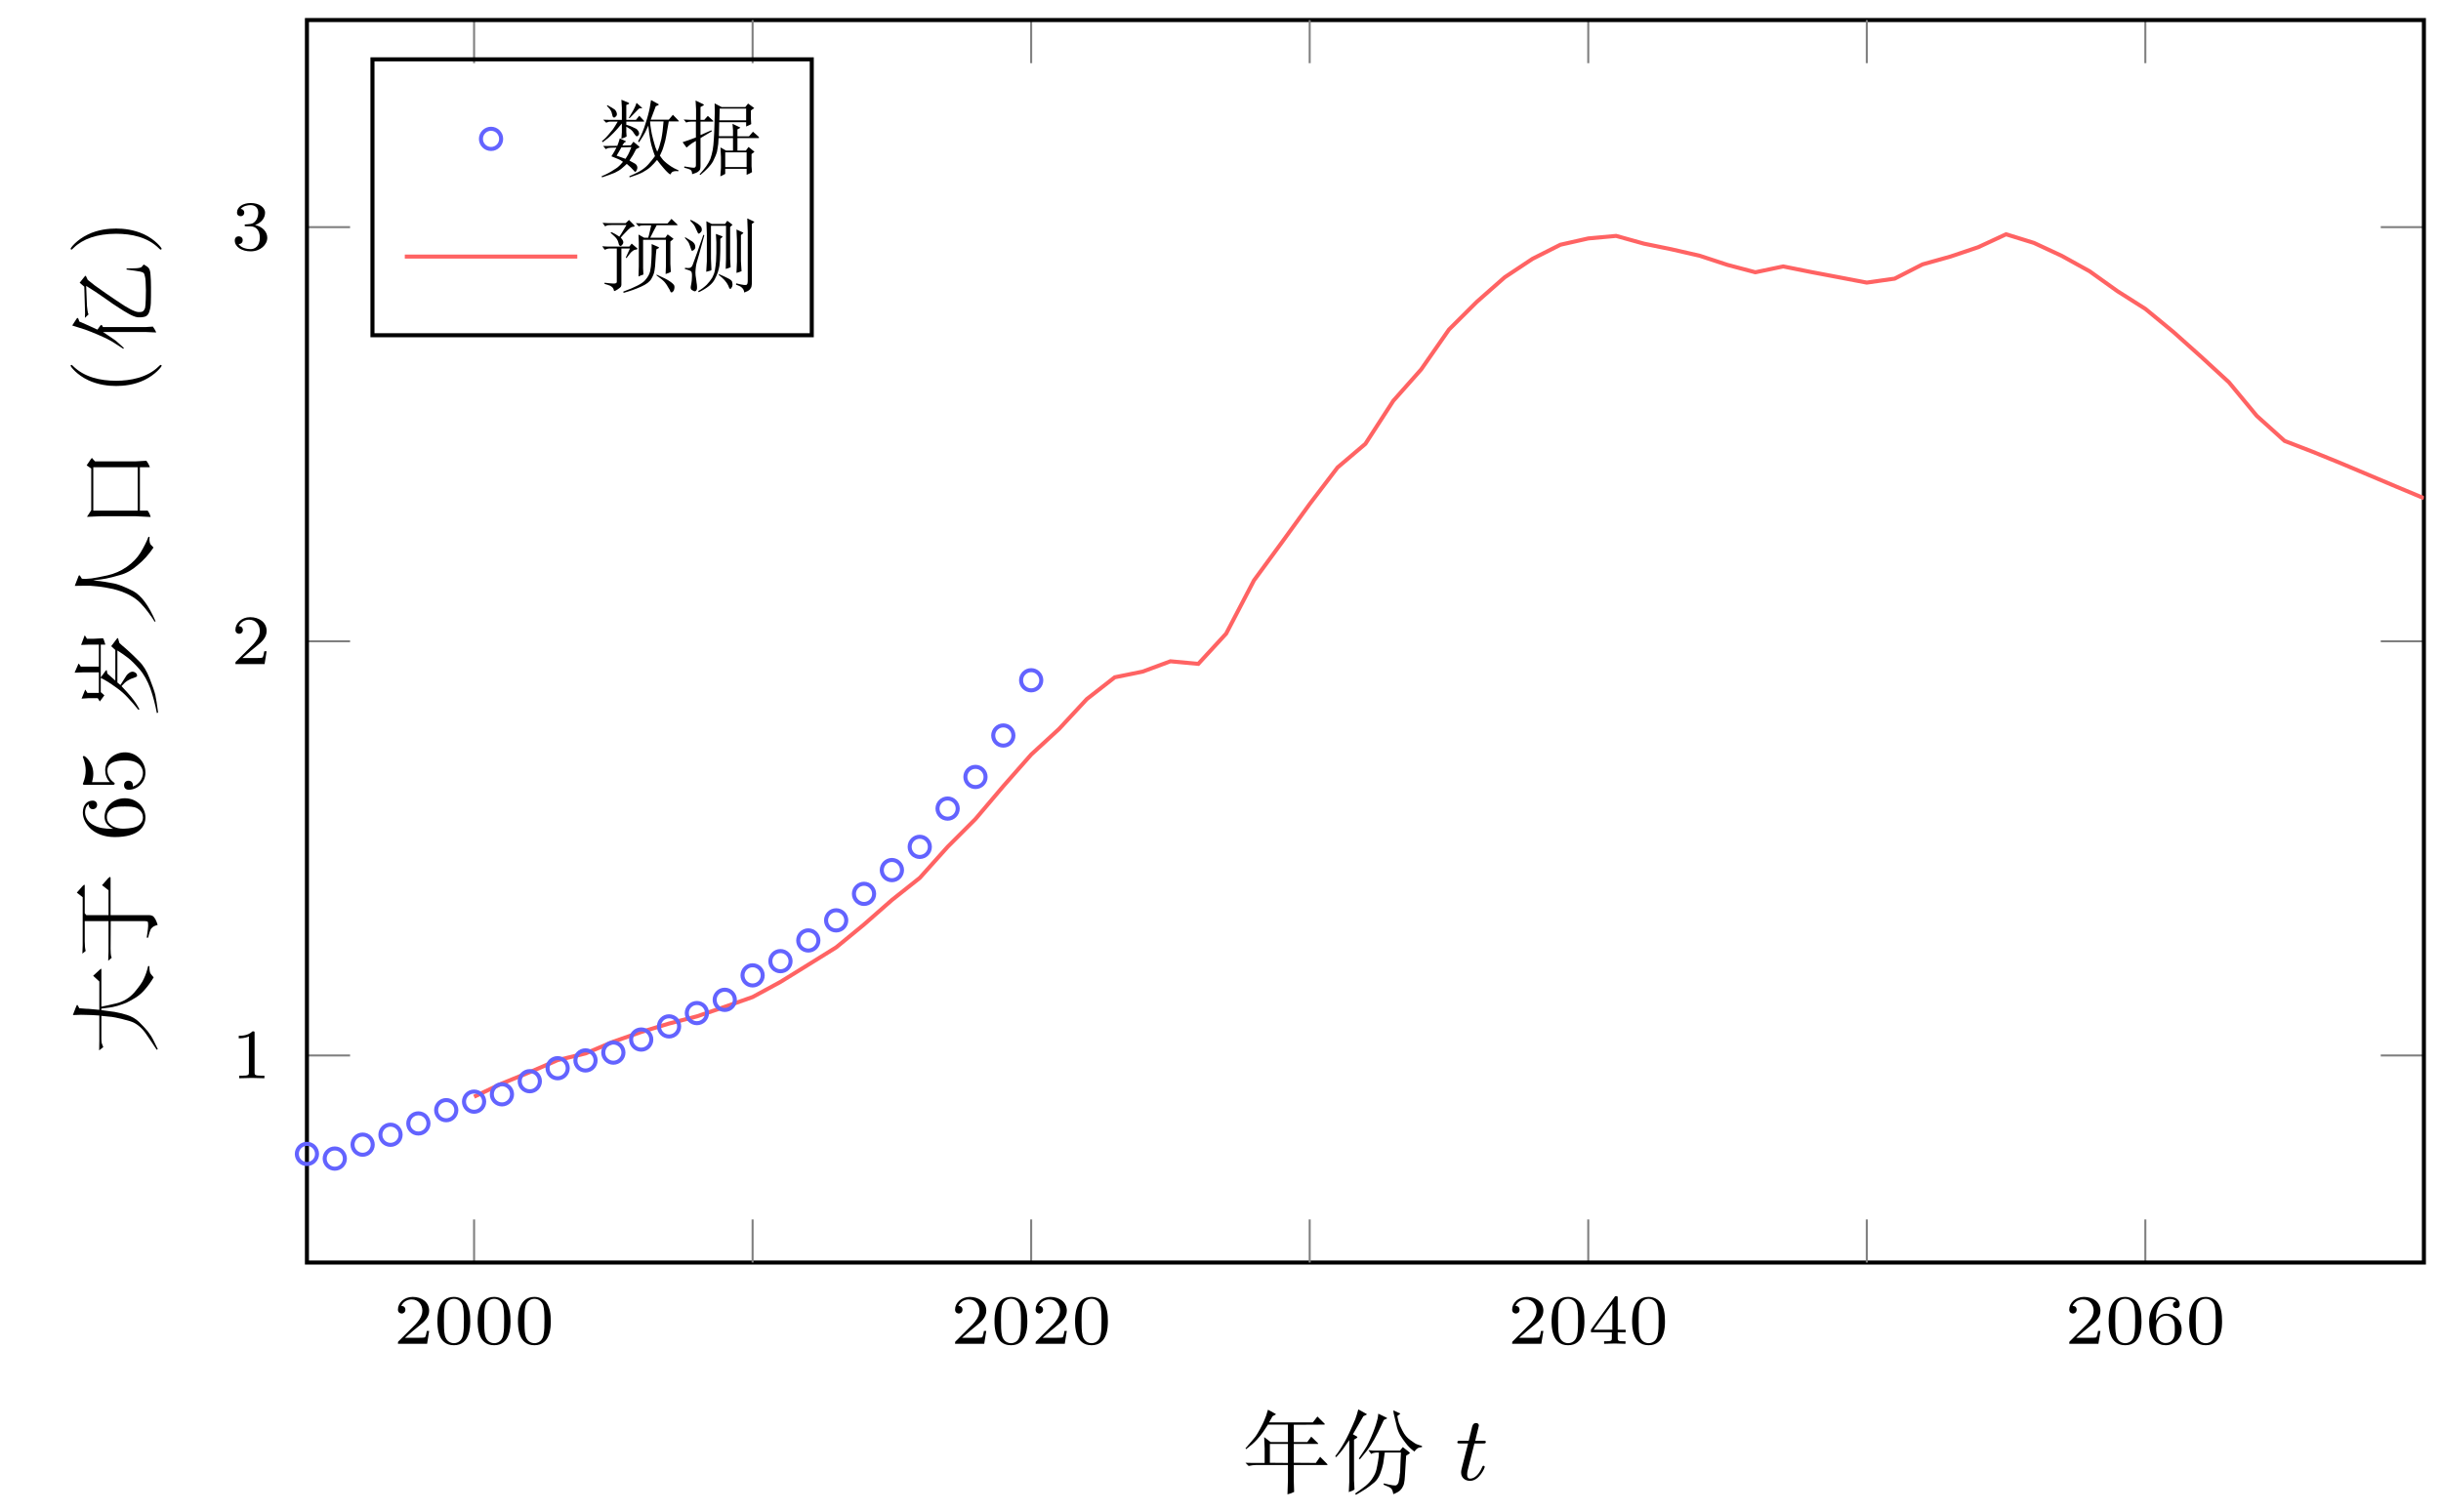 <?xml version="1.0" encoding="UTF-8"?>
<svg xmlns="http://www.w3.org/2000/svg" xmlns:xlink="http://www.w3.org/1999/xlink" width="240.67pt" height="149.11pt" viewBox="0 0 240.67 149.11" version="1.1">
<defs>
<clipPath id="clip1">
  <path d="M 41 17 L 238.984 17 L 238.984 114 L 41 114 Z M 41 17 "/>
</clipPath>
</defs>
<g id="surface1">
<path style="fill:none;stroke-width:0.199;stroke-linecap:butt;stroke-linejoin:miter;stroke:rgb(49.803%,49.803%,49.803%);stroke-opacity:1;stroke-miterlimit:10;" d="M 46.742 -124.516 L 46.742 -120.266 M 101.668 -124.516 L 101.668 -120.266 M 156.594 -124.516 L 156.594 -120.266 M 211.52 -124.516 L 211.52 -120.266 M 46.742 -1.977 L 46.742 -6.23 M 101.668 -1.977 L 101.668 -6.23 M 156.594 -1.977 L 156.594 -6.23 M 211.52 -1.977 L 211.52 -6.23 " transform="matrix(1,0,0,-1,0,0)"/>
<path style="fill:none;stroke-width:0.199;stroke-linecap:butt;stroke-linejoin:miter;stroke:rgb(49.803%,49.803%,49.803%);stroke-opacity:1;stroke-miterlimit:10;" d="M 30.262 -104.094 L 34.516 -104.094 M 30.262 -63.246 L 34.516 -63.246 M 30.262 -22.402 L 34.516 -22.402 M 238.984 -104.094 L 234.73 -104.094 M 238.984 -63.246 L 234.73 -63.246 M 238.984 -22.402 L 234.73 -22.402 " transform="matrix(1,0,0,-1,0,0)"/>
<path style="fill:none;stroke-width:0.399;stroke-linecap:butt;stroke-linejoin:miter;stroke:currentColor;stroke-opacity:1;stroke-miterlimit:10;" d="M 30.262 -1.977 L 238.984 -1.977 L 238.984 -124.516 L 30.262 -124.516 Z M 30.262 -1.977 " transform="matrix(1,0,0,-1,0,0)"/>
<path style=" stroke:none;fill-rule:nonzero;fill:currentColor;fill-opacity:1;" d="M 42.312 131.266 L 42.078 131.266 C 42.062 131.422 41.984 131.828 41.891 131.891 C 41.844 131.938 41.312 131.938 41.203 131.938 L 39.922 131.938 C 40.656 131.297 40.906 131.094 41.312 130.766 C 41.828 130.359 42.312 129.922 42.312 129.266 C 42.312 128.422 41.578 127.906 40.688 127.906 C 39.828 127.906 39.234 128.516 39.234 129.156 C 39.234 129.5 39.531 129.547 39.609 129.547 C 39.766 129.547 39.969 129.422 39.969 129.172 C 39.969 129.047 39.922 128.797 39.562 128.797 C 39.781 128.312 40.25 128.156 40.578 128.156 C 41.281 128.156 41.641 128.703 41.641 129.266 C 41.641 129.875 41.203 130.344 40.984 130.594 L 39.312 132.266 C 39.234 132.328 39.234 132.344 39.234 132.531 L 42.109 132.531 Z M 42.312 131.266 "/>
<path style=" stroke:none;fill-rule:nonzero;fill:currentColor;fill-opacity:1;" d="M 46.363 130.312 C 46.363 129.547 46.27 128.984 45.957 128.5 C 45.738 128.188 45.301 127.906 44.754 127.906 C 43.129 127.906 43.129 129.812 43.129 130.312 C 43.129 130.812 43.129 132.672 44.754 132.672 C 46.363 132.672 46.363 130.812 46.363 130.312 Z M 44.754 132.469 C 44.426 132.469 44.004 132.281 43.863 131.719 C 43.77 131.312 43.77 130.734 43.77 130.219 C 43.77 129.703 43.77 129.172 43.863 128.797 C 44.02 128.25 44.457 128.094 44.754 128.094 C 45.129 128.094 45.488 128.328 45.613 128.734 C 45.723 129.109 45.738 129.609 45.738 130.219 C 45.738 130.734 45.738 131.25 45.645 131.688 C 45.504 132.328 45.035 132.469 44.754 132.469 Z M 44.754 132.469 "/>
<path style=" stroke:none;fill-rule:nonzero;fill:currentColor;fill-opacity:1;" d="M 50.332 130.312 C 50.332 129.547 50.238 128.984 49.926 128.5 C 49.707 128.188 49.27 127.906 48.723 127.906 C 47.098 127.906 47.098 129.812 47.098 130.312 C 47.098 130.812 47.098 132.672 48.723 132.672 C 50.332 132.672 50.332 130.812 50.332 130.312 Z M 48.723 132.469 C 48.395 132.469 47.973 132.281 47.832 131.719 C 47.738 131.312 47.738 130.734 47.738 130.219 C 47.738 129.703 47.738 129.172 47.832 128.797 C 47.988 128.25 48.426 128.094 48.723 128.094 C 49.098 128.094 49.457 128.328 49.582 128.734 C 49.691 129.109 49.707 129.609 49.707 130.219 C 49.707 130.734 49.707 131.25 49.613 131.688 C 49.473 132.328 49.004 132.469 48.723 132.469 Z M 48.723 132.469 "/>
<path style=" stroke:none;fill-rule:nonzero;fill:currentColor;fill-opacity:1;" d="M 54.305 130.312 C 54.305 129.547 54.211 128.984 53.898 128.5 C 53.68 128.188 53.242 127.906 52.695 127.906 C 51.07 127.906 51.07 129.812 51.07 130.312 C 51.07 130.812 51.07 132.672 52.695 132.672 C 54.305 132.672 54.305 130.812 54.305 130.312 Z M 52.695 132.469 C 52.367 132.469 51.945 132.281 51.805 131.719 C 51.711 131.312 51.711 130.734 51.711 130.219 C 51.711 129.703 51.711 129.172 51.805 128.797 C 51.961 128.25 52.398 128.094 52.695 128.094 C 53.07 128.094 53.43 128.328 53.555 128.734 C 53.664 129.109 53.68 129.609 53.68 130.219 C 53.68 130.734 53.68 131.25 53.586 131.688 C 53.445 132.328 52.977 132.469 52.695 132.469 Z M 52.695 132.469 "/>
<path style=" stroke:none;fill-rule:nonzero;fill:currentColor;fill-opacity:1;" d="M 97.242 131.266 L 97.008 131.266 C 96.992 131.422 96.914 131.828 96.82 131.891 C 96.773 131.938 96.242 131.938 96.133 131.938 L 94.852 131.938 C 95.586 131.297 95.836 131.094 96.242 130.766 C 96.758 130.359 97.242 129.922 97.242 129.266 C 97.242 128.422 96.508 127.906 95.617 127.906 C 94.758 127.906 94.164 128.516 94.164 129.156 C 94.164 129.5 94.461 129.547 94.539 129.547 C 94.695 129.547 94.898 129.422 94.898 129.172 C 94.898 129.047 94.852 128.797 94.492 128.797 C 94.711 128.312 95.18 128.156 95.508 128.156 C 96.211 128.156 96.57 128.703 96.57 129.266 C 96.57 129.875 96.133 130.344 95.914 130.594 L 94.242 132.266 C 94.164 132.328 94.164 132.344 94.164 132.531 L 97.039 132.531 Z M 97.242 131.266 "/>
<path style=" stroke:none;fill-rule:nonzero;fill:currentColor;fill-opacity:1;" d="M 101.289 130.312 C 101.289 129.547 101.195 128.984 100.883 128.5 C 100.664 128.188 100.227 127.906 99.68 127.906 C 98.055 127.906 98.055 129.812 98.055 130.312 C 98.055 130.812 98.055 132.672 99.68 132.672 C 101.289 132.672 101.289 130.812 101.289 130.312 Z M 99.68 132.469 C 99.352 132.469 98.93 132.281 98.789 131.719 C 98.695 131.312 98.695 130.734 98.695 130.219 C 98.695 129.703 98.695 129.172 98.789 128.797 C 98.945 128.25 99.383 128.094 99.68 128.094 C 100.055 128.094 100.414 128.328 100.539 128.734 C 100.648 129.109 100.664 129.609 100.664 130.219 C 100.664 130.734 100.664 131.25 100.57 131.688 C 100.43 132.328 99.961 132.469 99.68 132.469 Z M 99.68 132.469 "/>
<path style=" stroke:none;fill-rule:nonzero;fill:currentColor;fill-opacity:1;" d="M 105.184 131.266 L 104.949 131.266 C 104.934 131.422 104.855 131.828 104.762 131.891 C 104.715 131.938 104.184 131.938 104.074 131.938 L 102.793 131.938 C 103.527 131.297 103.777 131.094 104.184 130.766 C 104.699 130.359 105.184 129.922 105.184 129.266 C 105.184 128.422 104.449 127.906 103.559 127.906 C 102.699 127.906 102.105 128.516 102.105 129.156 C 102.105 129.5 102.402 129.547 102.48 129.547 C 102.637 129.547 102.84 129.422 102.84 129.172 C 102.84 129.047 102.793 128.797 102.434 128.797 C 102.652 128.312 103.121 128.156 103.449 128.156 C 104.152 128.156 104.512 128.703 104.512 129.266 C 104.512 129.875 104.074 130.344 103.855 130.594 L 102.184 132.266 C 102.105 132.328 102.105 132.344 102.105 132.531 L 104.98 132.531 Z M 105.184 131.266 "/>
<path style=" stroke:none;fill-rule:nonzero;fill:currentColor;fill-opacity:1;" d="M 109.23 130.312 C 109.23 129.547 109.137 128.984 108.824 128.5 C 108.605 128.188 108.168 127.906 107.621 127.906 C 105.996 127.906 105.996 129.812 105.996 130.312 C 105.996 130.812 105.996 132.672 107.621 132.672 C 109.23 132.672 109.23 130.812 109.23 130.312 Z M 107.621 132.469 C 107.293 132.469 106.871 132.281 106.73 131.719 C 106.637 131.312 106.637 130.734 106.637 130.219 C 106.637 129.703 106.637 129.172 106.73 128.797 C 106.887 128.25 107.324 128.094 107.621 128.094 C 107.996 128.094 108.355 128.328 108.48 128.734 C 108.59 129.109 108.605 129.609 108.605 130.219 C 108.605 130.734 108.605 131.25 108.512 131.688 C 108.371 132.328 107.902 132.469 107.621 132.469 Z M 107.621 132.469 "/>
<path style=" stroke:none;fill-rule:nonzero;fill:currentColor;fill-opacity:1;" d="M 152.168 131.266 L 151.934 131.266 C 151.918 131.422 151.84 131.828 151.746 131.891 C 151.699 131.938 151.168 131.938 151.059 131.938 L 149.777 131.938 C 150.512 131.297 150.762 131.094 151.168 130.766 C 151.684 130.359 152.168 129.922 152.168 129.266 C 152.168 128.422 151.434 127.906 150.543 127.906 C 149.684 127.906 149.09 128.516 149.09 129.156 C 149.09 129.5 149.387 129.547 149.465 129.547 C 149.621 129.547 149.824 129.422 149.824 129.172 C 149.824 129.047 149.777 128.797 149.418 128.797 C 149.637 128.312 150.105 128.156 150.434 128.156 C 151.137 128.156 151.496 128.703 151.496 129.266 C 151.496 129.875 151.059 130.344 150.84 130.594 L 149.168 132.266 C 149.09 132.328 149.09 132.344 149.09 132.531 L 151.965 132.531 Z M 152.168 131.266 "/>
<path style=" stroke:none;fill-rule:nonzero;fill:currentColor;fill-opacity:1;" d="M 156.215 130.312 C 156.215 129.547 156.121 128.984 155.809 128.5 C 155.59 128.188 155.152 127.906 154.605 127.906 C 152.98 127.906 152.98 129.812 152.98 130.312 C 152.98 130.812 152.98 132.672 154.605 132.672 C 156.215 132.672 156.215 130.812 156.215 130.312 Z M 154.605 132.469 C 154.277 132.469 153.855 132.281 153.715 131.719 C 153.621 131.312 153.621 130.734 153.621 130.219 C 153.621 129.703 153.621 129.172 153.715 128.797 C 153.871 128.25 154.309 128.094 154.605 128.094 C 154.98 128.094 155.34 128.328 155.465 128.734 C 155.574 129.109 155.59 129.609 155.59 130.219 C 155.59 130.734 155.59 131.25 155.496 131.688 C 155.355 132.328 154.887 132.469 154.605 132.469 Z M 154.605 132.469 "/>
<path style=" stroke:none;fill-rule:nonzero;fill:currentColor;fill-opacity:1;" d="M 160.281 131.391 L 160.281 131.141 L 159.5 131.141 L 159.5 128.031 C 159.5 127.891 159.5 127.828 159.359 127.828 C 159.266 127.828 159.234 127.828 159.172 127.938 L 156.859 131.141 L 156.859 131.391 L 158.922 131.391 L 158.922 131.953 C 158.922 132.203 158.922 132.281 158.344 132.281 L 158.156 132.281 L 158.156 132.531 C 158.516 132.516 158.953 132.5 159.203 132.5 C 159.469 132.5 159.906 132.516 160.266 132.531 L 160.266 132.281 L 160.078 132.281 C 159.5 132.281 159.5 132.203 159.5 131.953 L 159.5 131.391 Z M 158.969 128.594 L 158.969 131.141 L 157.125 131.141 Z M 158.969 128.594 "/>
<path style=" stroke:none;fill-rule:nonzero;fill:currentColor;fill-opacity:1;" d="M 164.156 130.312 C 164.156 129.547 164.062 128.984 163.75 128.5 C 163.531 128.188 163.094 127.906 162.547 127.906 C 160.922 127.906 160.922 129.812 160.922 130.312 C 160.922 130.812 160.922 132.672 162.547 132.672 C 164.156 132.672 164.156 130.812 164.156 130.312 Z M 162.547 132.469 C 162.219 132.469 161.797 132.281 161.656 131.719 C 161.562 131.312 161.562 130.734 161.562 130.219 C 161.562 129.703 161.562 129.172 161.656 128.797 C 161.812 128.25 162.25 128.094 162.547 128.094 C 162.922 128.094 163.281 128.328 163.406 128.734 C 163.516 129.109 163.531 129.609 163.531 130.219 C 163.531 130.734 163.531 131.25 163.438 131.688 C 163.297 132.328 162.828 132.469 162.547 132.469 Z M 162.547 132.469 "/>
<path style=" stroke:none;fill-rule:nonzero;fill:currentColor;fill-opacity:1;" d="M 207.094 131.266 L 206.859 131.266 C 206.844 131.422 206.766 131.828 206.672 131.891 C 206.625 131.938 206.094 131.938 205.984 131.938 L 204.703 131.938 C 205.438 131.297 205.688 131.094 206.094 130.766 C 206.609 130.359 207.094 129.922 207.094 129.266 C 207.094 128.422 206.359 127.906 205.469 127.906 C 204.609 127.906 204.016 128.516 204.016 129.156 C 204.016 129.5 204.312 129.547 204.391 129.547 C 204.547 129.547 204.75 129.422 204.75 129.172 C 204.75 129.047 204.703 128.797 204.344 128.797 C 204.562 128.312 205.031 128.156 205.359 128.156 C 206.062 128.156 206.422 128.703 206.422 129.266 C 206.422 129.875 205.984 130.344 205.766 130.594 L 204.094 132.266 C 204.016 132.328 204.016 132.344 204.016 132.531 L 206.891 132.531 Z M 207.094 131.266 "/>
<path style=" stroke:none;fill-rule:nonzero;fill:currentColor;fill-opacity:1;" d="M 211.141 130.312 C 211.141 129.547 211.047 128.984 210.734 128.5 C 210.516 128.188 210.078 127.906 209.531 127.906 C 207.906 127.906 207.906 129.812 207.906 130.312 C 207.906 130.812 207.906 132.672 209.531 132.672 C 211.141 132.672 211.141 130.812 211.141 130.312 Z M 209.531 132.469 C 209.203 132.469 208.781 132.281 208.641 131.719 C 208.547 131.312 208.547 130.734 208.547 130.219 C 208.547 129.703 208.547 129.172 208.641 128.797 C 208.797 128.25 209.234 128.094 209.531 128.094 C 209.906 128.094 210.266 128.328 210.391 128.734 C 210.5 129.109 210.516 129.609 210.516 130.219 C 210.516 130.734 210.516 131.25 210.422 131.688 C 210.281 132.328 209.812 132.469 209.531 132.469 Z M 209.531 132.469 "/>
<path style=" stroke:none;fill-rule:nonzero;fill:currentColor;fill-opacity:1;" d="M 212.566 130.25 C 212.566 129.688 212.613 129.172 212.879 128.734 C 213.113 128.359 213.488 128.109 213.941 128.109 C 214.145 128.109 214.426 128.156 214.566 128.344 C 214.395 128.359 214.238 128.484 214.238 128.688 C 214.238 128.859 214.363 129.016 214.566 129.016 C 214.785 129.016 214.91 128.875 214.91 128.672 C 214.91 128.266 214.613 127.906 213.926 127.906 C 212.926 127.906 211.895 128.828 211.895 130.328 C 211.895 132.125 212.738 132.672 213.52 132.672 C 214.363 132.672 215.098 132.016 215.098 131.109 C 215.098 130.219 214.395 129.562 213.582 129.562 C 213.02 129.562 212.723 129.938 212.566 130.25 Z M 213.52 132.453 C 213.16 132.453 212.895 132.25 212.738 131.938 C 212.645 131.734 212.582 131.375 212.582 130.969 C 212.582 130.281 212.988 129.766 213.551 129.766 C 213.863 129.766 214.082 129.891 214.254 130.141 C 214.426 130.406 214.426 130.703 214.426 131.109 C 214.426 131.5 214.426 131.797 214.238 132.078 C 214.082 132.312 213.848 132.453 213.52 132.453 Z M 213.52 132.453 "/>
<path style=" stroke:none;fill-rule:nonzero;fill:currentColor;fill-opacity:1;" d="M 219.082 130.312 C 219.082 129.547 218.988 128.984 218.676 128.5 C 218.457 128.188 218.02 127.906 217.473 127.906 C 215.848 127.906 215.848 129.812 215.848 130.312 C 215.848 130.812 215.848 132.672 217.473 132.672 C 219.082 132.672 219.082 130.812 219.082 130.312 Z M 217.473 132.469 C 217.145 132.469 216.723 132.281 216.582 131.719 C 216.488 131.312 216.488 130.734 216.488 130.219 C 216.488 129.703 216.488 129.172 216.582 128.797 C 216.738 128.25 217.176 128.094 217.473 128.094 C 217.848 128.094 218.207 128.328 218.332 128.734 C 218.441 129.109 218.457 129.609 218.457 130.219 C 218.457 130.734 218.457 131.25 218.363 131.688 C 218.223 132.328 217.754 132.469 217.473 132.469 Z M 217.473 132.469 "/>
<path style=" stroke:none;fill-rule:nonzero;fill:currentColor;fill-opacity:1;" d="M 25.102 101.902 C 25.102 101.715 25.102 101.715 24.898 101.715 C 24.445 102.152 23.82 102.152 23.539 102.152 L 23.539 102.402 C 23.695 102.402 24.164 102.402 24.539 102.215 L 24.539 105.762 C 24.539 105.996 24.539 106.09 23.852 106.09 L 23.586 106.09 L 23.586 106.34 C 23.711 106.34 24.57 106.309 24.82 106.309 C 25.039 106.309 25.914 106.34 26.07 106.34 L 26.07 106.09 L 25.805 106.09 C 25.102 106.09 25.102 105.996 25.102 105.762 Z M 25.102 101.902 "/>
<path style=" stroke:none;fill-rule:nonzero;fill:currentColor;fill-opacity:1;" d="M 26.289 64.227 L 26.055 64.227 C 26.039 64.383 25.961 64.789 25.867 64.852 C 25.82 64.898 25.289 64.898 25.18 64.898 L 23.898 64.898 C 24.633 64.258 24.883 64.055 25.289 63.727 C 25.805 63.32 26.289 62.883 26.289 62.227 C 26.289 61.383 25.555 60.867 24.664 60.867 C 23.805 60.867 23.211 61.477 23.211 62.117 C 23.211 62.461 23.508 62.508 23.586 62.508 C 23.742 62.508 23.945 62.383 23.945 62.133 C 23.945 62.008 23.898 61.758 23.539 61.758 C 23.758 61.273 24.227 61.117 24.555 61.117 C 25.258 61.117 25.617 61.664 25.617 62.227 C 25.617 62.836 25.18 63.305 24.961 63.555 L 23.289 65.227 C 23.211 65.289 23.211 65.305 23.211 65.492 L 26.086 65.492 Z M 26.289 64.227 "/>
<path style=" stroke:none;fill-rule:nonzero;fill:currentColor;fill-opacity:1;" d="M 24.68 22.32 C 25.227 22.32 25.617 22.695 25.617 23.445 C 25.617 24.305 25.102 24.57 24.711 24.57 C 24.43 24.57 23.805 24.492 23.523 24.07 C 23.852 24.07 23.93 23.836 23.93 23.68 C 23.93 23.461 23.758 23.305 23.539 23.305 C 23.352 23.305 23.148 23.43 23.148 23.711 C 23.148 24.367 23.867 24.789 24.711 24.789 C 25.68 24.789 26.352 24.133 26.352 23.445 C 26.352 22.898 25.914 22.352 25.148 22.195 C 25.867 21.93 26.133 21.414 26.133 20.977 C 26.133 20.43 25.508 20.023 24.727 20.023 C 23.961 20.023 23.367 20.398 23.367 20.961 C 23.367 21.195 23.523 21.32 23.727 21.32 C 23.945 21.32 24.086 21.164 24.086 20.977 C 24.086 20.773 23.945 20.617 23.727 20.602 C 23.977 20.305 24.445 20.227 24.711 20.227 C 25.023 20.227 25.461 20.383 25.461 20.977 C 25.461 21.273 25.367 21.602 25.18 21.805 C 24.961 22.07 24.758 22.086 24.414 22.117 C 24.242 22.133 24.227 22.133 24.195 22.133 C 24.18 22.133 24.117 22.148 24.117 22.227 C 24.117 22.32 24.18 22.32 24.305 22.32 Z M 24.68 22.32 "/>
<path style="fill:none;stroke-width:0.199;stroke-linecap:butt;stroke-linejoin:miter;stroke:rgb(49.803%,49.803%,49.803%);stroke-opacity:1;stroke-miterlimit:10;" d="M 74.203 -124.516 L 74.203 -120.266 M 129.129 -124.516 L 129.129 -120.266 M 184.055 -124.516 L 184.055 -120.266 M 74.203 -1.977 L 74.203 -6.23 M 129.129 -1.977 L 129.129 -6.23 M 184.055 -1.977 L 184.055 -6.23 " transform="matrix(1,0,0,-1,0,0)"/>
<g clip-path="url(#clip1)" clip-rule="nonzero">
<path style="fill:none;stroke-width:0.399;stroke-linecap:butt;stroke-linejoin:miter;stroke:rgb(100%,38.823%,38.823%);stroke-opacity:1;stroke-miterlimit:10;" d="M 46.742 -108.164 L 49.488 -106.859 L 52.234 -105.738 L 54.98 -104.551 L 57.727 -103.895 L 60.473 -102.734 L 63.219 -101.777 L 65.965 -100.945 L 68.711 -100.238 L 71.457 -99.297 L 74.203 -98.332 L 76.949 -96.84 L 79.695 -95.141 L 82.441 -93.434 L 85.188 -91.176 L 87.938 -88.762 L 90.684 -86.582 L 93.43 -83.52 L 96.176 -80.773 L 98.922 -77.535 L 101.668 -74.418 L 104.414 -71.895 L 107.16 -68.941 L 109.906 -66.797 L 112.652 -66.238 L 115.398 -65.219 L 118.145 -65.473 L 120.891 -62.492 L 123.637 -57.238 L 126.383 -53.496 L 129.129 -49.707 L 131.875 -46.105 L 134.621 -43.773 L 137.371 -39.531 L 140.117 -36.438 L 142.863 -32.5 L 145.609 -29.766 L 148.355 -27.348 L 151.102 -25.523 L 153.848 -24.137 L 156.594 -23.516 L 159.34 -23.266 L 162.086 -24.031 L 164.832 -24.594 L 167.578 -25.223 L 170.324 -26.125 L 173.07 -26.852 L 175.816 -26.277 L 178.562 -26.828 L 181.309 -27.348 L 184.055 -27.871 L 186.805 -27.48 L 189.551 -26.074 L 192.297 -25.305 L 195.043 -24.379 L 197.789 -23.105 L 200.535 -23.957 L 203.281 -25.234 L 206.027 -26.754 L 208.773 -28.719 L 211.52 -30.461 L 214.266 -32.723 L 217.012 -35.176 L 219.758 -37.699 L 222.504 -41.012 L 225.25 -43.484 L 227.996 -44.547 L 230.742 -45.664 L 233.488 -46.82 L 236.238 -47.984 L 238.984 -49.133 " transform="matrix(1,0,0,-1,0,0)"/>
</g>
<path style="fill:none;stroke-width:0.399;stroke-linecap:butt;stroke-linejoin:miter;stroke:rgb(38.823%,38.823%,100%);stroke-opacity:1;stroke-miterlimit:10;" d="M 31.258 -113.805 C 31.258 -113.258 30.812 -112.809 30.262 -112.809 C 29.711 -112.809 29.266 -113.258 29.266 -113.805 C 29.266 -114.355 29.711 -114.801 30.262 -114.801 C 30.812 -114.801 31.258 -114.355 31.258 -113.805 Z M 31.258 -113.805 " transform="matrix(1,0,0,-1,0,0)"/>
<path style="fill:none;stroke-width:0.399;stroke-linecap:butt;stroke-linejoin:miter;stroke:rgb(38.823%,38.823%,100%);stroke-opacity:1;stroke-miterlimit:10;" d="M 34.004 -114.262 C 34.004 -113.715 33.559 -113.266 33.008 -113.266 C 32.461 -113.266 32.012 -113.715 32.012 -114.262 C 32.012 -114.812 32.461 -115.262 33.008 -115.262 C 33.559 -115.262 34.004 -114.812 34.004 -114.262 Z M 34.004 -114.262 " transform="matrix(1,0,0,-1,0,0)"/>
<path style="fill:none;stroke-width:0.399;stroke-linecap:butt;stroke-linejoin:miter;stroke:rgb(38.823%,38.823%,100%);stroke-opacity:1;stroke-miterlimit:10;" d="M 36.75 -112.891 C 36.75 -112.34 36.305 -111.895 35.754 -111.895 C 35.207 -111.895 34.758 -112.34 34.758 -112.891 C 34.758 -113.441 35.207 -113.887 35.754 -113.887 C 36.305 -113.887 36.75 -113.441 36.75 -112.891 Z M 36.75 -112.891 " transform="matrix(1,0,0,-1,0,0)"/>
<path style="fill:none;stroke-width:0.399;stroke-linecap:butt;stroke-linejoin:miter;stroke:rgb(38.823%,38.823%,100%);stroke-opacity:1;stroke-miterlimit:10;" d="M 39.5 -111.914 C 39.5 -111.363 39.051 -110.918 38.5 -110.918 C 37.953 -110.918 37.504 -111.363 37.504 -111.914 C 37.504 -112.465 37.953 -112.91 38.5 -112.91 C 39.051 -112.91 39.5 -112.465 39.5 -111.914 Z M 39.5 -111.914 " transform="matrix(1,0,0,-1,0,0)"/>
<path style="fill:none;stroke-width:0.399;stroke-linecap:butt;stroke-linejoin:miter;stroke:rgb(38.823%,38.823%,100%);stroke-opacity:1;stroke-miterlimit:10;" d="M 42.246 -110.797 C 42.246 -110.246 41.797 -109.801 41.25 -109.801 C 40.699 -109.801 40.254 -110.246 40.254 -110.797 C 40.254 -111.348 40.699 -111.793 41.25 -111.793 C 41.797 -111.793 42.246 -111.348 42.246 -110.797 Z M 42.246 -110.797 " transform="matrix(1,0,0,-1,0,0)"/>
<path style="fill:none;stroke-width:0.399;stroke-linecap:butt;stroke-linejoin:miter;stroke:rgb(38.823%,38.823%,100%);stroke-opacity:1;stroke-miterlimit:10;" d="M 44.992 -109.488 C 44.992 -108.938 44.543 -108.492 43.996 -108.492 C 43.445 -108.492 43 -108.938 43 -109.488 C 43 -110.039 43.445 -110.484 43.996 -110.484 C 44.543 -110.484 44.992 -110.039 44.992 -109.488 Z M 44.992 -109.488 " transform="matrix(1,0,0,-1,0,0)"/>
<path style="fill:none;stroke-width:0.399;stroke-linecap:butt;stroke-linejoin:miter;stroke:rgb(38.823%,38.823%,100%);stroke-opacity:1;stroke-miterlimit:10;" d="M 47.738 -108.648 C 47.738 -108.098 47.293 -107.652 46.742 -107.652 C 46.191 -107.652 45.746 -108.098 45.746 -108.648 C 45.746 -109.199 46.191 -109.645 46.742 -109.645 C 47.293 -109.645 47.738 -109.199 47.738 -108.648 Z M 47.738 -108.648 " transform="matrix(1,0,0,-1,0,0)"/>
<path style="fill:none;stroke-width:0.399;stroke-linecap:butt;stroke-linejoin:miter;stroke:rgb(38.823%,38.823%,100%);stroke-opacity:1;stroke-miterlimit:10;" d="M 50.484 -107.926 C 50.484 -107.375 50.039 -106.93 49.488 -106.93 C 48.938 -106.93 48.492 -107.375 48.492 -107.926 C 48.492 -108.473 48.938 -108.922 49.488 -108.922 C 50.039 -108.922 50.484 -108.473 50.484 -107.926 Z M 50.484 -107.926 " transform="matrix(1,0,0,-1,0,0)"/>
<path style="fill:none;stroke-width:0.399;stroke-linecap:butt;stroke-linejoin:miter;stroke:rgb(38.823%,38.823%,100%);stroke-opacity:1;stroke-miterlimit:10;" d="M 53.23 -106.633 C 53.23 -106.082 52.785 -105.637 52.234 -105.637 C 51.684 -105.637 51.238 -106.082 51.238 -106.633 C 51.238 -107.184 51.684 -107.629 52.234 -107.629 C 52.785 -107.629 53.23 -107.184 53.23 -106.633 Z M 53.23 -106.633 " transform="matrix(1,0,0,-1,0,0)"/>
<path style="fill:none;stroke-width:0.399;stroke-linecap:butt;stroke-linejoin:miter;stroke:rgb(38.823%,38.823%,100%);stroke-opacity:1;stroke-miterlimit:10;" d="M 55.977 -105.352 C 55.977 -104.801 55.531 -104.355 54.98 -104.355 C 54.43 -104.355 53.984 -104.801 53.984 -105.352 C 53.984 -105.902 54.43 -106.348 54.98 -106.348 C 55.531 -106.348 55.977 -105.902 55.977 -105.352 Z M 55.977 -105.352 " transform="matrix(1,0,0,-1,0,0)"/>
<path style="fill:none;stroke-width:0.399;stroke-linecap:butt;stroke-linejoin:miter;stroke:rgb(38.823%,38.823%,100%);stroke-opacity:1;stroke-miterlimit:10;" d="M 58.723 -104.582 C 58.723 -104.031 58.277 -103.586 57.727 -103.586 C 57.176 -103.586 56.73 -104.031 56.73 -104.582 C 56.73 -105.133 57.176 -105.578 57.727 -105.578 C 58.277 -105.578 58.723 -105.133 58.723 -104.582 Z M 58.723 -104.582 " transform="matrix(1,0,0,-1,0,0)"/>
<path style="fill:none;stroke-width:0.399;stroke-linecap:butt;stroke-linejoin:miter;stroke:rgb(38.823%,38.823%,100%);stroke-opacity:1;stroke-miterlimit:10;" d="M 61.469 -103.812 C 61.469 -103.262 61.023 -102.816 60.473 -102.816 C 59.922 -102.816 59.477 -103.262 59.477 -103.812 C 59.477 -104.359 59.922 -104.809 60.473 -104.809 C 61.023 -104.809 61.469 -104.359 61.469 -103.812 Z M 61.469 -103.812 " transform="matrix(1,0,0,-1,0,0)"/>
<path style="fill:none;stroke-width:0.399;stroke-linecap:butt;stroke-linejoin:miter;stroke:rgb(38.823%,38.823%,100%);stroke-opacity:1;stroke-miterlimit:10;" d="M 64.215 -102.523 C 64.215 -101.973 63.77 -101.527 63.219 -101.527 C 62.668 -101.527 62.223 -101.973 62.223 -102.523 C 62.223 -103.074 62.668 -103.52 63.219 -103.52 C 63.77 -103.52 64.215 -103.074 64.215 -102.523 Z M 64.215 -102.523 " transform="matrix(1,0,0,-1,0,0)"/>
<path style="fill:none;stroke-width:0.399;stroke-linecap:butt;stroke-linejoin:miter;stroke:rgb(38.823%,38.823%,100%);stroke-opacity:1;stroke-miterlimit:10;" d="M 66.961 -101.227 C 66.961 -100.676 66.516 -100.23 65.965 -100.23 C 65.414 -100.23 64.969 -100.676 64.969 -101.227 C 64.969 -101.777 65.414 -102.223 65.965 -102.223 C 66.516 -102.223 66.961 -101.777 66.961 -101.227 Z M 66.961 -101.227 " transform="matrix(1,0,0,-1,0,0)"/>
<path style="fill:none;stroke-width:0.399;stroke-linecap:butt;stroke-linejoin:miter;stroke:rgb(38.823%,38.823%,100%);stroke-opacity:1;stroke-miterlimit:10;" d="M 69.707 -99.914 C 69.707 -99.363 69.262 -98.918 68.711 -98.918 C 68.16 -98.918 67.715 -99.363 67.715 -99.914 C 67.715 -100.465 68.16 -100.91 68.711 -100.91 C 69.262 -100.91 69.707 -100.465 69.707 -99.914 Z M 69.707 -99.914 " transform="matrix(1,0,0,-1,0,0)"/>
<path style="fill:none;stroke-width:0.399;stroke-linecap:butt;stroke-linejoin:miter;stroke:rgb(38.823%,38.823%,100%);stroke-opacity:1;stroke-miterlimit:10;" d="M 72.453 -98.605 C 72.453 -98.059 72.008 -97.609 71.457 -97.609 C 70.906 -97.609 70.461 -98.059 70.461 -98.605 C 70.461 -99.156 70.906 -99.605 71.457 -99.605 C 72.008 -99.605 72.453 -99.156 72.453 -98.605 Z M 72.453 -98.605 " transform="matrix(1,0,0,-1,0,0)"/>
<path style="fill:none;stroke-width:0.399;stroke-linecap:butt;stroke-linejoin:miter;stroke:rgb(38.823%,38.823%,100%);stroke-opacity:1;stroke-miterlimit:10;" d="M 75.199 -96.195 C 75.199 -95.645 74.754 -95.199 74.203 -95.199 C 73.652 -95.199 73.207 -95.645 73.207 -96.195 C 73.207 -96.742 73.652 -97.191 74.203 -97.191 C 74.754 -97.191 75.199 -96.742 75.199 -96.195 Z M 75.199 -96.195 " transform="matrix(1,0,0,-1,0,0)"/>
<path style="fill:none;stroke-width:0.399;stroke-linecap:butt;stroke-linejoin:miter;stroke:rgb(38.823%,38.823%,100%);stroke-opacity:1;stroke-miterlimit:10;" d="M 77.945 -94.793 C 77.945 -94.242 77.5 -93.797 76.949 -93.797 C 76.398 -93.797 75.953 -94.242 75.953 -94.793 C 75.953 -95.344 76.398 -95.789 76.949 -95.789 C 77.5 -95.789 77.945 -95.344 77.945 -94.793 Z M 77.945 -94.793 " transform="matrix(1,0,0,-1,0,0)"/>
<path style="fill:none;stroke-width:0.399;stroke-linecap:butt;stroke-linejoin:miter;stroke:rgb(38.823%,38.823%,100%);stroke-opacity:1;stroke-miterlimit:10;" d="M 80.691 -92.75 C 80.691 -92.199 80.246 -91.754 79.695 -91.754 C 79.145 -91.754 78.699 -92.199 78.699 -92.75 C 78.699 -93.301 79.145 -93.746 79.695 -93.746 C 80.246 -93.746 80.691 -93.301 80.691 -92.75 Z M 80.691 -92.75 " transform="matrix(1,0,0,-1,0,0)"/>
<path style="fill:none;stroke-width:0.399;stroke-linecap:butt;stroke-linejoin:miter;stroke:rgb(38.823%,38.823%,100%);stroke-opacity:1;stroke-miterlimit:10;" d="M 83.438 -90.77 C 83.438 -90.219 82.992 -89.773 82.441 -89.773 C 81.895 -89.773 81.445 -90.219 81.445 -90.77 C 81.445 -91.32 81.895 -91.766 82.441 -91.766 C 82.992 -91.766 83.438 -91.32 83.438 -90.77 Z M 83.438 -90.77 " transform="matrix(1,0,0,-1,0,0)"/>
<path style="fill:none;stroke-width:0.399;stroke-linecap:butt;stroke-linejoin:miter;stroke:rgb(38.823%,38.823%,100%);stroke-opacity:1;stroke-miterlimit:10;" d="M 86.184 -88.156 C 86.184 -87.605 85.738 -87.16 85.188 -87.16 C 84.641 -87.16 84.191 -87.605 84.191 -88.156 C 84.191 -88.703 84.641 -89.152 85.188 -89.152 C 85.738 -89.152 86.184 -88.703 86.184 -88.156 Z M 86.184 -88.156 " transform="matrix(1,0,0,-1,0,0)"/>
<path style="fill:none;stroke-width:0.399;stroke-linecap:butt;stroke-linejoin:miter;stroke:rgb(38.823%,38.823%,100%);stroke-opacity:1;stroke-miterlimit:10;" d="M 88.934 -85.812 C 88.934 -85.262 88.484 -84.812 87.938 -84.812 C 87.387 -84.812 86.938 -85.262 86.938 -85.812 C 86.938 -86.359 87.387 -86.809 87.938 -86.809 C 88.484 -86.809 88.934 -86.359 88.934 -85.812 Z M 88.934 -85.812 " transform="matrix(1,0,0,-1,0,0)"/>
<path style="fill:none;stroke-width:0.399;stroke-linecap:butt;stroke-linejoin:miter;stroke:rgb(38.823%,38.823%,100%);stroke-opacity:1;stroke-miterlimit:10;" d="M 91.68 -83.52 C 91.68 -82.969 91.23 -82.523 90.684 -82.523 C 90.133 -82.523 89.688 -82.969 89.688 -83.52 C 89.688 -84.07 90.133 -84.516 90.684 -84.516 C 91.23 -84.516 91.68 -84.07 91.68 -83.52 Z M 91.68 -83.52 " transform="matrix(1,0,0,-1,0,0)"/>
<path style="fill:none;stroke-width:0.399;stroke-linecap:butt;stroke-linejoin:miter;stroke:rgb(38.823%,38.823%,100%);stroke-opacity:1;stroke-miterlimit:10;" d="M 94.426 -79.746 C 94.426 -79.195 93.977 -78.75 93.43 -78.75 C 92.879 -78.75 92.434 -79.195 92.434 -79.746 C 92.434 -80.293 92.879 -80.742 93.43 -80.742 C 93.977 -80.742 94.426 -80.293 94.426 -79.746 Z M 94.426 -79.746 " transform="matrix(1,0,0,-1,0,0)"/>
<path style="fill:none;stroke-width:0.399;stroke-linecap:butt;stroke-linejoin:miter;stroke:rgb(38.823%,38.823%,100%);stroke-opacity:1;stroke-miterlimit:10;" d="M 97.172 -76.625 C 97.172 -76.074 96.727 -75.629 96.176 -75.629 C 95.625 -75.629 95.18 -76.074 95.18 -76.625 C 95.18 -77.176 95.625 -77.621 96.176 -77.621 C 96.727 -77.621 97.172 -77.176 97.172 -76.625 Z M 97.172 -76.625 " transform="matrix(1,0,0,-1,0,0)"/>
<path style="fill:none;stroke-width:0.399;stroke-linecap:butt;stroke-linejoin:miter;stroke:rgb(38.823%,38.823%,100%);stroke-opacity:1;stroke-miterlimit:10;" d="M 99.918 -72.539 C 99.918 -71.988 99.473 -71.543 98.922 -71.543 C 98.371 -71.543 97.926 -71.988 97.926 -72.539 C 97.926 -73.09 98.371 -73.535 98.922 -73.535 C 99.473 -73.535 99.918 -73.09 99.918 -72.539 Z M 99.918 -72.539 " transform="matrix(1,0,0,-1,0,0)"/>
<path style="fill:none;stroke-width:0.399;stroke-linecap:butt;stroke-linejoin:miter;stroke:rgb(38.823%,38.823%,100%);stroke-opacity:1;stroke-miterlimit:10;" d="M 102.664 -67.09 C 102.664 -66.539 102.219 -66.094 101.668 -66.094 C 101.117 -66.094 100.672 -66.539 100.672 -67.09 C 100.672 -67.641 101.117 -68.086 101.668 -68.086 C 102.219 -68.086 102.664 -67.641 102.664 -67.09 Z M 102.664 -67.09 " transform="matrix(1,0,0,-1,0,0)"/>
<path style=" stroke:none;fill-rule:nonzero;fill:currentColor;fill-opacity:1;" d="M 122.797 142.844 L 122.859 142.922 C 123.312 142.578 123.656 142.281 123.906 142 C 124.156 141.734 124.359 141.484 124.531 141.234 C 124.703 140.984 124.859 140.75 125.016 140.5 L 126.984 140.5 L 126.984 142.219 L 125.281 142.219 L 124.641 141.734 L 124.688 142.828 L 124.688 144.281 L 123.453 144.281 L 122.797 144.266 L 123.109 144.578 C 123.391 144.516 123.641 144.484 123.859 144.484 L 126.984 144.484 L 126.984 145.984 L 126.938 147.375 C 127.109 147.344 127.328 147.266 127.594 147.141 L 127.562 146.109 L 127.562 144.484 L 130.828 144.484 C 130.859 144.484 130.875 144.469 130.891 144.453 C 130.891 144.438 130.875 144.406 130.844 144.375 L 130.156 143.672 L 129.734 144.281 L 127.562 144.266 L 127.562 142.406 L 129.891 142.406 C 129.938 142.422 129.969 142.406 129.969 142.391 C 129.984 142.375 129.953 142.344 129.938 142.328 L 129.281 141.688 L 128.891 142.219 L 127.562 142.219 L 127.562 140.516 L 130.562 140.5 C 130.594 140.5 130.609 140.484 130.609 140.469 C 130.625 140.453 130.625 140.422 130.594 140.406 L 129.891 139.703 L 129.438 140.281 L 125.125 140.281 L 125.469 139.672 L 125.734 139.531 C 125.766 139.516 125.797 139.5 125.797 139.484 C 125.797 139.469 125.766 139.453 125.734 139.422 L 125.016 139.031 L 124.922 139.328 C 124.906 139.453 124.828 139.656 124.703 139.953 C 124.594 140.25 124.422 140.578 124.234 140.938 C 124.047 141.281 123.891 141.531 123.781 141.688 C 123.656 141.844 123.344 142.219 122.797 142.844 Z M 125.203 144.266 L 125.203 142.406 L 126.984 142.406 L 126.984 144.281 Z M 125.203 144.266 "/>
<path style=" stroke:none;fill-rule:nonzero;fill:currentColor;fill-opacity:1;" d="M 133.922 139 C 133.828 139.344 133.734 139.672 133.625 139.969 C 133.5 140.266 133.297 140.734 133 141.375 C 132.703 142 132.375 142.578 132.047 143.062 L 131.797 143.422 C 131.75 143.453 131.703 143.547 131.641 143.641 L 131.75 143.703 C 132.062 143.359 132.297 143.094 132.422 142.906 C 132.562 142.719 132.766 142.422 133.031 142.031 L 133.031 146.172 L 132.984 147.156 L 133.141 147.094 C 133.25 147.062 133.312 147.031 133.359 147.016 C 133.406 147 133.469 146.953 133.547 146.891 L 133.5 146 L 133.5 141.984 L 133.734 141.844 C 133.812 141.797 133.844 141.75 133.828 141.734 C 133.828 141.703 133.797 141.688 133.75 141.656 L 133.391 141.453 C 133.766 140.812 134.109 140.219 134.422 139.672 L 134.719 139.531 C 134.734 139.516 134.766 139.5 134.766 139.484 C 134.75 139.469 134.734 139.453 134.719 139.438 Z M 135.953 143.25 L 135.938 143.641 C 135.922 143.734 135.906 143.906 135.859 144.172 C 135.812 144.422 135.766 144.703 135.703 144.953 C 135.641 145.219 135.516 145.484 135.344 145.75 C 135.188 146.016 134.953 146.281 134.656 146.531 C 134.359 146.766 134 147.031 133.609 147.297 L 133.688 147.422 C 134.031 147.234 134.359 147.031 134.672 146.828 C 134.969 146.625 135.25 146.422 135.5 146.203 C 135.75 145.984 135.938 145.703 136.078 145.344 C 136.219 144.969 136.312 144.641 136.375 144.344 C 136.422 144.031 136.469 143.672 136.531 143.25 L 138.125 143.25 L 138.078 144.266 C 138.062 144.766 138.047 145.078 138.047 145.203 C 138.016 145.344 138 145.5 137.984 145.719 C 137.953 145.922 137.922 146.078 137.891 146.188 C 137.859 146.297 137.797 146.391 137.688 146.469 C 137.594 146.547 137.172 146.484 136.438 146.297 L 136.406 146.422 C 136.703 146.547 136.859 146.609 136.922 146.641 C 136.984 146.672 137.047 146.703 137.125 146.766 C 137.203 146.828 137.25 146.891 137.281 147 C 137.328 147.094 137.344 147.203 137.375 147.359 C 137.703 147.234 137.938 147.094 138.062 146.969 C 138.188 146.844 138.281 146.703 138.344 146.547 C 138.422 146.406 138.453 146.203 138.484 145.969 C 138.5 145.75 138.531 145.438 138.547 145.031 C 138.578 144.641 138.609 144.141 138.641 143.562 L 138.891 143.406 C 138.969 143.344 139.016 143.312 139.016 143.297 C 139.016 143.297 138.969 143.25 138.891 143.172 L 138.312 142.719 L 138.031 143.062 L 135.359 143.062 L 134.922 143.016 L 135.188 143.391 L 135.344 143.312 C 135.344 143.312 135.406 143.312 135.5 143.281 C 135.594 143.266 135.672 143.25 135.688 143.25 Z M 135.891 139.422 L 135.859 139.703 C 135.859 139.797 135.812 139.969 135.75 140.188 C 135.688 140.438 135.609 140.656 135.531 140.875 C 135.469 141.078 135.344 141.359 135.203 141.703 C 135.047 142.062 134.906 142.359 134.766 142.625 C 134.609 142.891 134.344 143.297 133.969 143.844 L 134.078 143.922 C 134.609 143.297 134.969 142.828 135.188 142.469 C 135.406 142.125 135.625 141.734 135.859 141.266 C 136.094 140.797 136.281 140.391 136.438 140.047 L 136.656 139.938 C 136.719 139.922 136.766 139.891 136.766 139.875 C 136.766 139.859 136.734 139.828 136.672 139.797 Z M 137.375 139.094 L 137.406 139.375 C 137.406 139.391 137.438 139.484 137.469 139.641 C 137.5 139.781 137.562 140.062 137.672 140.484 C 137.75 140.906 137.891 141.266 138.062 141.562 C 138.234 141.844 138.406 142.078 138.562 142.281 C 138.719 142.484 138.859 142.656 138.984 142.766 C 139.109 142.891 139.266 143.016 139.453 143.156 C 139.562 143 139.672 142.891 139.781 142.828 C 139.875 142.766 140.016 142.734 140.203 142.719 L 140.203 142.609 L 139.781 142.469 C 139.641 142.438 139.406 142.297 139.078 142.047 C 138.734 141.812 138.469 141.484 138.281 141.109 C 138.078 140.719 137.969 140.453 137.922 140.328 C 137.875 140.172 137.828 139.953 137.766 139.656 L 137.969 139.5 C 138.031 139.453 138.062 139.422 138.062 139.406 C 138.047 139.391 138.016 139.375 137.953 139.359 Z M 137.375 139.094 "/>
<path style=" stroke:none;fill-rule:nonzero;fill:currentColor;fill-opacity:1;" d="M 145.371 142.359 L 146.23 142.359 C 146.387 142.359 146.496 142.359 146.496 142.203 C 146.496 142.094 146.402 142.094 146.246 142.094 L 145.449 142.094 L 145.809 140.594 C 145.809 140.453 145.699 140.344 145.543 140.344 C 145.246 140.344 145.184 140.594 145.152 140.688 L 144.809 142.094 L 143.965 142.094 C 143.793 142.094 143.684 142.094 143.684 142.25 C 143.684 142.359 143.777 142.359 143.934 142.359 L 144.746 142.359 L 144.121 144.812 C 144.059 145.078 144.059 145.094 144.059 145.219 C 144.059 145.75 144.465 146.047 144.934 146.047 C 145.855 146.047 146.387 144.766 146.387 144.672 C 146.387 144.625 146.355 144.562 146.277 144.562 C 146.184 144.562 146.168 144.594 146.105 144.75 C 145.84 145.391 145.387 145.828 144.949 145.828 C 144.762 145.828 144.652 145.719 144.652 145.422 C 144.652 145.219 144.684 145.109 144.715 144.969 Z M 145.371 142.359 "/>
<path style=" stroke:none;fill-rule:nonzero;fill:currentColor;fill-opacity:1;" d="M 9.996 100.188 L 10.762 100.266 C 10.887 100.266 11.105 100.297 11.418 100.359 C 11.699 100.406 12.168 100.531 12.793 100.703 C 13.418 100.891 13.949 101.312 14.402 101.969 C 14.855 102.625 15.199 103.141 15.449 103.531 L 15.559 103.469 L 15.074 102.484 C 14.996 102.312 14.824 102.047 14.574 101.719 C 14.293 101.391 13.996 101.062 13.684 100.766 C 13.371 100.469 12.965 100.234 12.512 100.094 C 12.043 99.953 11.637 99.859 11.293 99.797 C 10.949 99.75 10.527 99.688 9.996 99.625 L 9.996 99.469 L 10.762 99.375 C 10.949 99.359 11.215 99.297 11.574 99.203 C 11.918 99.094 12.215 99 12.465 98.891 C 12.699 98.781 13.012 98.609 13.371 98.391 C 13.715 98.172 14.027 97.906 14.293 97.578 C 14.574 97.266 14.855 96.875 15.152 96.391 C 14.996 96.219 14.887 96.078 14.824 95.984 C 14.777 95.891 14.73 95.656 14.73 95.281 L 14.605 95.281 C 14.496 95.75 14.355 96.172 14.184 96.516 C 14.043 96.875 13.715 97.312 13.246 97.875 C 12.762 98.422 12.168 98.781 11.48 98.953 C 10.777 99.125 10.293 99.219 9.996 99.281 L 9.996 95.625 C 9.996 95.578 9.996 95.562 9.98 95.547 C 9.965 95.547 9.934 95.547 9.918 95.562 L 9.184 96.234 L 9.793 96.797 L 9.793 99.594 L 8.777 99.5 C 8.684 99.5 8.355 99.484 7.824 99.438 L 7.699 99.219 C 7.668 99.141 7.637 99.109 7.605 99.109 C 7.59 99.094 7.559 99.156 7.496 99.297 L 7.184 100.109 L 7.668 100.094 C 7.809 100.078 8.074 100.078 8.512 100.094 C 8.918 100.109 9.199 100.109 9.324 100.125 C 9.449 100.125 9.605 100.141 9.793 100.156 L 9.793 102.609 L 9.777 103.594 L 10.184 103.266 C 10.105 103.094 10.059 102.953 10.027 102.859 C 10.012 102.75 9.996 102.609 9.996 102.453 Z M 9.996 100.188 "/>
<path style=" stroke:none;fill-rule:nonzero;fill:currentColor;fill-opacity:1;" d="M 10.668 94.754 L 11.012 94.457 L 10.949 94.27 C 10.934 94.191 10.902 93.973 10.902 93.566 L 10.918 90.848 L 14.309 90.848 C 14.449 90.848 14.527 90.879 14.559 90.895 C 14.59 90.941 14.605 91.035 14.605 91.191 C 14.621 91.348 14.574 91.785 14.465 92.473 L 14.605 92.473 C 14.715 92.004 14.824 91.707 14.902 91.582 C 15.012 91.457 15.121 91.379 15.215 91.332 C 15.324 91.285 15.434 91.254 15.543 91.223 C 15.496 91.035 15.418 90.848 15.324 90.66 C 15.215 90.488 15.137 90.379 15.043 90.332 C 14.949 90.285 14.84 90.254 14.73 90.254 L 10.902 90.254 L 10.902 86.582 C 10.902 86.535 10.887 86.52 10.855 86.488 C 10.84 86.473 10.777 86.52 10.668 86.613 L 10.059 87.301 L 10.699 87.801 L 10.699 90.254 L 8.512 90.254 L 8.355 90.066 L 8.355 87.348 C 8.355 87.316 8.355 87.285 8.324 87.254 C 8.293 87.238 8.23 87.301 8.121 87.41 L 7.574 88.035 L 8.152 88.488 L 8.152 93.207 L 8.121 94.051 L 8.449 93.785 C 8.387 93.566 8.355 93.27 8.355 92.848 L 8.355 90.848 L 10.699 90.848 L 10.699 93.863 Z M 10.668 94.754 "/>
<path style=" stroke:none;fill-rule:nonzero;fill:currentColor;fill-opacity:1;" d="M 12.309 78.727 C 11.184 78.727 10.309 79.555 10.309 80.57 C 10.309 81.102 10.637 81.492 11.168 81.742 C 10.246 81.742 9.746 81.648 9.277 81.398 C 8.902 81.227 8.387 80.789 8.387 80.117 C 8.387 79.945 8.418 79.523 8.746 79.32 C 8.746 79.648 8.918 79.805 9.152 79.805 C 9.387 79.805 9.574 79.633 9.574 79.383 C 9.574 79.133 9.402 78.961 9.137 78.961 C 8.637 78.961 8.168 79.32 8.168 80.133 C 8.168 81.289 9.309 82.555 11.309 82.555 C 13.73 82.555 14.34 81.461 14.34 80.617 C 14.34 79.633 13.496 78.727 12.309 78.727 Z M 12.309 79.539 C 12.73 79.539 13.184 79.539 13.512 79.711 C 14.027 79.992 14.09 80.383 14.09 80.633 C 14.09 81.148 13.668 81.445 13.402 81.539 C 12.996 81.711 12.246 81.727 12.105 81.727 C 11.512 81.727 10.543 81.445 10.543 80.586 C 10.543 80.445 10.543 80.008 11.09 79.711 C 11.434 79.539 11.871 79.539 12.309 79.539 Z M 12.309 79.539 "/>
<path style=" stroke:none;fill-rule:nonzero;fill:currentColor;fill-opacity:1;" d="M 12.34 74.199 C 11.262 74.199 10.371 74.965 10.371 75.949 C 10.371 76.371 10.512 76.809 10.84 77.137 L 9.074 77.137 C 9.152 76.855 9.199 76.574 9.199 76.309 C 9.199 75.199 8.402 74.559 8.277 74.559 C 8.199 74.559 8.168 74.605 8.168 74.652 C 8.168 74.652 8.168 74.684 8.215 74.777 C 8.371 75.199 8.449 75.605 8.449 75.98 C 8.449 76.371 8.371 76.777 8.215 77.184 C 8.168 77.277 8.168 77.293 8.168 77.293 C 8.168 77.402 8.246 77.402 8.402 77.402 L 11.043 77.402 C 11.199 77.402 11.309 77.402 11.309 77.277 C 11.309 77.215 11.262 77.184 11.184 77.137 C 10.809 76.855 10.59 76.434 10.59 75.965 C 10.59 74.996 11.98 74.996 12.293 74.996 C 12.574 74.996 13.137 74.996 13.543 75.262 C 13.918 75.496 14.09 75.871 14.09 76.23 C 14.09 76.746 13.746 77.355 13.09 77.574 C 13.09 77.574 13.105 77.512 13.105 77.449 C 13.105 77.262 12.996 76.996 12.668 76.996 C 12.387 76.996 12.23 77.199 12.23 77.449 C 12.23 77.637 12.34 77.887 12.699 77.887 C 13.512 77.887 14.34 77.199 14.34 76.199 C 14.34 75.121 13.449 74.199 12.34 74.199 Z M 12.34 74.199 "/>
<path style=" stroke:none;fill-rule:nonzero;fill:currentColor;fill-opacity:1;" d="M 15.465 70.324 L 15.59 70.277 C 15.48 69.465 15.387 68.871 15.309 68.512 C 15.215 68.137 15.027 67.605 14.746 66.887 C 14.465 66.168 14.121 65.605 13.699 65.199 C 13.309 64.793 12.902 64.418 12.543 64.09 C 12.168 63.777 11.918 63.543 11.777 63.418 L 11.699 63.168 C 11.684 63.027 11.637 62.934 11.605 62.934 C 11.574 62.918 11.543 62.965 11.496 63.027 L 10.965 63.73 L 11.371 64.105 L 11.371 67.121 C 11.121 66.902 10.855 66.668 10.59 66.434 L 10.543 66.199 C 10.543 66.137 10.527 66.09 10.512 66.09 C 10.496 66.074 10.465 66.105 10.418 66.152 L 9.934 66.809 L 9.934 63.574 L 10.387 63.574 C 10.293 63.246 10.23 63.09 10.215 63.043 C 10.199 63.027 10.184 62.98 10.152 62.949 L 9.246 62.996 L 8.574 62.996 L 8.449 62.793 C 8.402 62.699 8.355 62.668 8.355 62.668 C 8.34 62.668 8.324 62.715 8.293 62.809 L 7.996 63.605 L 8.793 63.574 L 9.746 63.574 L 9.746 65.746 L 7.965 65.746 L 7.84 65.543 C 7.793 65.48 7.762 65.449 7.746 65.449 C 7.746 65.449 7.73 65.48 7.699 65.543 L 7.355 66.34 L 8.215 66.309 L 9.746 66.309 L 9.746 68.34 L 8.621 68.34 L 8.48 68.121 C 8.449 68.059 8.418 68.012 8.402 68.012 L 8.34 68.168 L 8.043 68.902 L 8.762 68.855 L 9.637 68.855 L 9.84 69.184 L 10.293 68.574 L 9.934 68.262 L 9.934 66.855 C 10.184 66.98 10.418 67.105 10.637 67.246 C 10.84 67.371 11.137 67.574 11.527 67.855 C 11.918 68.137 12.277 68.449 12.59 68.793 C 12.902 69.121 13.262 69.527 13.652 70.012 L 13.746 69.949 C 13.605 69.684 13.48 69.48 13.387 69.34 C 13.277 69.184 13.137 68.98 12.934 68.73 C 12.715 68.465 12.402 68.121 11.98 67.668 C 12.184 67.434 12.387 67.246 12.59 67.121 C 12.793 66.996 12.996 66.902 13.184 66.855 C 13.371 66.777 13.48 66.746 13.496 66.699 C 13.512 66.684 13.527 66.652 13.512 66.621 C 13.512 66.48 13.434 66.371 13.262 66.293 C 13.184 66.246 13.09 66.246 13.012 66.246 C 12.918 66.262 12.824 66.293 12.73 66.371 C 12.637 66.434 12.543 66.512 12.48 66.605 C 12.418 66.699 12.215 67.012 11.871 67.559 C 11.777 67.48 11.684 67.402 11.574 67.309 L 11.574 64.152 C 11.98 64.402 12.324 64.652 12.605 64.871 C 12.918 65.105 13.277 65.465 13.746 65.996 C 14.184 66.496 14.543 67.152 14.824 67.902 C 15.09 68.668 15.309 69.48 15.465 70.324 Z M 15.465 70.324 "/>
<path style=" stroke:none;fill-rule:nonzero;fill:currentColor;fill-opacity:1;" d="M 15.246 61.312 L 15.34 61.281 C 14.668 59.719 13.934 58.734 13.137 58.297 C 12.34 57.891 11.668 57.609 11.09 57.516 C 10.527 57.406 10.121 57.344 9.855 57.312 C 9.605 57.297 9.371 57.266 9.184 57.234 L 9.574 57.188 C 9.793 57.172 10.059 57.125 10.449 57.062 C 10.793 57 11.277 56.875 11.855 56.703 C 12.449 56.547 13.027 56.219 13.574 55.734 C 14.152 55.266 14.668 54.688 15.137 54 L 14.902 53.75 C 14.84 53.703 14.793 53.609 14.762 53.484 C 14.73 53.359 14.73 53.188 14.746 52.953 L 14.637 52.938 C 14.449 53.438 14.184 53.953 13.855 54.5 C 13.527 55.031 13.074 55.5 12.496 55.906 C 11.918 56.312 11.277 56.594 10.574 56.75 C 9.871 56.906 9.34 57 9.027 57.047 C 8.699 57.078 8.496 57.094 8.418 57.094 C 8.324 57.094 8.215 57.094 8.074 57.078 L 7.918 56.828 C 7.855 56.75 7.824 56.719 7.809 56.734 C 7.793 56.734 7.777 56.766 7.746 56.812 L 7.371 57.781 L 8.34 57.766 C 8.652 57.75 9.074 57.766 9.559 57.828 C 10.059 57.875 10.605 57.969 11.168 58.094 C 11.73 58.234 12.246 58.422 12.715 58.656 C 13.184 58.906 13.559 59.172 13.855 59.484 C 14.152 59.797 14.418 60.109 14.652 60.438 C 14.887 60.75 15.09 61.047 15.246 61.312 Z M 15.246 61.312 "/>
<path style=" stroke:none;fill-rule:nonzero;fill:currentColor;fill-opacity:1;" d="M 8.574 50.973 L 10.027 50.91 L 13.309 50.91 L 14.855 50.988 C 14.777 50.707 14.668 50.504 14.559 50.363 L 13.793 50.363 L 13.793 46.082 L 14.777 46.082 C 14.668 45.785 14.543 45.582 14.434 45.441 L 13.34 45.504 L 9.371 45.504 L 9.168 45.285 C 9.121 45.207 9.09 45.176 9.059 45.176 C 9.043 45.176 8.996 45.223 8.934 45.316 L 8.543 45.895 L 8.996 46.207 L 8.996 50.316 Z M 13.574 50.363 L 9.199 50.363 L 9.199 46.082 L 13.574 46.082 Z M 13.574 50.363 "/>
<path style=" stroke:none;fill-rule:nonzero;fill:currentColor;fill-opacity:1;" d="M 11.449 38.066 C 12.152 38.066 13.23 37.973 14.246 37.473 C 15.34 36.941 15.934 36.16 15.934 36.082 C 15.934 36.02 15.902 35.988 15.84 35.988 C 15.809 35.988 15.793 35.988 15.637 36.145 C 14.512 37.254 12.824 37.551 11.449 37.551 C 9.887 37.551 8.324 37.207 7.199 36.098 C 7.09 35.988 7.074 35.988 7.059 35.988 C 6.996 35.988 6.965 36.02 6.965 36.082 C 6.965 36.16 7.574 36.973 8.715 37.504 C 9.699 37.957 10.699 38.066 11.449 38.066 Z M 11.449 38.066 "/>
<path style=" stroke:none;fill-rule:nonzero;fill:currentColor;fill-opacity:1;" d="M 12.152 34.398 L 12.215 34.32 C 11.918 34.039 11.652 33.805 11.434 33.617 C 11.199 33.445 10.777 33.148 10.152 32.742 L 14.34 32.742 L 15.402 32.789 C 15.371 32.711 15.324 32.602 15.246 32.477 C 15.184 32.367 15.121 32.273 15.074 32.211 L 14.34 32.258 L 10.152 32.258 L 10.074 32.117 C 10.043 32.07 10.027 32.039 9.996 32.039 C 9.98 32.039 9.934 32.07 9.902 32.102 L 9.605 32.508 C 9.043 32.242 8.449 31.977 7.824 31.711 L 7.73 31.445 C 7.699 31.383 7.668 31.352 7.637 31.352 C 7.621 31.352 7.59 31.383 7.543 31.445 L 7.121 32.102 C 7.574 32.242 8.012 32.383 8.402 32.508 C 8.793 32.648 9.262 32.836 9.762 33.055 C 10.277 33.273 10.699 33.477 11.012 33.664 C 11.324 33.852 11.699 34.102 12.152 34.398 Z M 7.855 27.883 L 8.309 28.273 L 8.387 30.867 L 8.371 31.352 L 8.73 31.008 L 8.668 30.836 C 8.652 30.758 8.605 30.523 8.574 30.164 L 8.496 28.195 L 9.402 28.773 C 9.434 28.789 9.746 29.008 10.34 29.414 C 10.918 29.836 11.387 30.148 11.715 30.352 C 12.043 30.57 12.371 30.773 12.684 30.945 C 12.996 31.117 13.277 31.242 13.543 31.289 C 13.715 31.305 13.934 31.305 14.168 31.258 C 14.418 31.227 14.605 31.07 14.699 30.805 C 14.793 30.539 14.855 30.258 14.871 29.898 C 14.887 29.555 14.887 29.023 14.887 28.352 C 14.887 27.867 14.871 27.445 14.84 27.117 C 14.824 26.789 14.762 26.57 14.668 26.445 C 14.574 26.32 14.402 26.211 14.168 26.086 L 13.996 26.289 C 13.965 26.352 13.887 26.383 13.762 26.414 C 13.621 26.445 13.465 26.461 13.277 26.461 C 13.074 26.461 12.809 26.461 12.48 26.477 L 12.48 26.586 L 13.277 26.695 C 13.512 26.727 13.699 26.758 13.84 26.789 C 13.98 26.82 14.09 26.867 14.152 26.914 C 14.215 26.977 14.262 27.102 14.293 27.273 C 14.355 27.461 14.371 27.898 14.387 28.617 C 14.387 28.773 14.371 29.07 14.371 29.492 C 14.355 29.93 14.34 30.211 14.309 30.352 C 14.277 30.477 14.215 30.586 14.137 30.664 C 14.059 30.742 13.934 30.773 13.777 30.773 C 13.637 30.789 13.449 30.758 13.23 30.664 C 13.012 30.586 12.668 30.398 12.23 30.133 C 11.793 29.852 11.199 29.445 10.465 28.945 C 9.73 28.414 9.293 28.133 9.184 28.023 C 9.059 27.93 8.887 27.789 8.652 27.602 L 8.496 27.273 C 8.48 27.227 8.465 27.211 8.434 27.195 C 8.418 27.195 8.387 27.227 8.355 27.258 Z M 7.855 27.883 "/>
<path style=" stroke:none;fill-rule:nonzero;fill:currentColor;fill-opacity:1;" d="M 15.84 24.617 C 15.902 24.617 15.934 24.586 15.934 24.523 C 15.934 24.445 15.324 23.633 14.184 23.102 C 13.199 22.648 12.199 22.539 11.449 22.539 C 10.746 22.539 9.668 22.633 8.652 23.133 C 7.543 23.664 6.965 24.445 6.965 24.523 C 6.965 24.586 6.996 24.617 7.059 24.617 C 7.074 24.617 7.09 24.617 7.262 24.445 C 8.152 23.57 9.574 23.055 11.449 23.055 C 12.98 23.055 14.559 23.383 15.684 24.508 C 15.793 24.617 15.809 24.617 15.84 24.617 Z M 15.84 24.617 "/>
<path style="fill:none;stroke-width:0.399;stroke-linecap:butt;stroke-linejoin:miter;stroke:currentColor;stroke-opacity:1;stroke-miterlimit:10;" d="M 36.723 -5.852 L 80.035 -5.852 L 80.035 -33.062 L 36.723 -33.062 Z M 36.723 -5.852 " transform="matrix(1,0,0,-1,0,0)"/>
<path style="fill:none;stroke-width:0.399;stroke-linecap:butt;stroke-linejoin:miter;stroke:rgb(38.823%,38.823%,100%);stroke-opacity:1;stroke-miterlimit:10;" d="M 49.41 -13.695 C 49.41 -13.145 48.965 -12.699 48.414 -12.699 C 47.863 -12.699 47.418 -13.145 47.418 -13.695 C 47.418 -14.246 47.863 -14.691 48.414 -14.691 C 48.965 -14.691 49.41 -14.246 49.41 -13.695 Z M 49.41 -13.695 " transform="matrix(1,0,0,-1,0,0)"/>
<path style=" stroke:none;fill-rule:nonzero;fill:currentColor;fill-opacity:1;" d="M 59.312 17.383 L 59.359 17.492 C 59.891 17.32 60.297 17.164 60.609 17.039 C 60.891 16.898 61.141 16.758 61.312 16.602 C 61.5 16.445 61.656 16.305 61.797 16.164 L 62.188 16.508 C 62.234 16.555 62.328 16.664 62.469 16.805 C 62.547 16.914 62.609 16.961 62.641 16.945 C 62.672 16.945 62.719 16.898 62.766 16.805 C 62.812 16.711 62.828 16.633 62.844 16.555 C 62.844 16.445 62.812 16.367 62.766 16.289 C 62.719 16.211 62.625 16.133 62.484 16.07 C 62.359 15.992 62.203 15.93 62.062 15.836 L 62.266 15.508 C 62.359 15.398 62.5 15.133 62.719 14.711 L 62.922 14.602 C 63 14.57 63.047 14.539 63.047 14.508 C 63.047 14.492 63.016 14.43 62.922 14.367 L 62.453 13.977 L 62.188 14.336 L 61.359 14.352 L 61.531 14.086 L 61.656 14.008 C 61.688 13.992 61.703 13.977 61.719 13.961 C 61.719 13.945 61.719 13.93 61.703 13.93 L 61.109 13.648 L 60.984 14.055 C 60.969 14.102 60.938 14.195 60.859 14.383 L 59.469 14.398 L 59.734 14.711 L 59.844 14.648 C 59.891 14.602 60.031 14.586 60.234 14.57 L 60.781 14.555 L 60.562 14.961 C 60.531 15.023 60.438 15.164 60.281 15.414 C 60.797 15.617 61.078 15.742 61.172 15.789 C 61.25 15.852 61.328 15.898 61.422 15.961 L 61.141 16.273 C 61.031 16.398 60.844 16.555 60.578 16.711 C 60.328 16.883 60.109 17.008 59.953 17.086 C 59.797 17.164 59.594 17.273 59.312 17.383 Z M 60.797 15.352 L 61.266 14.539 L 62.25 14.508 C 62.109 14.883 61.984 15.133 61.922 15.258 C 61.844 15.398 61.75 15.523 61.672 15.664 Z M 59.344 13.93 L 59.422 14.023 L 59.938 13.633 C 60.031 13.555 60.219 13.383 60.5 13.102 C 60.766 12.836 61.031 12.523 61.312 12.18 L 61.312 13.055 L 61.266 13.68 C 61.5 13.617 61.672 13.539 61.781 13.461 L 61.75 13.023 L 61.75 12.492 L 62.172 12.758 C 62.266 12.836 62.391 12.945 62.484 13.117 C 62.594 13.289 62.672 13.383 62.734 13.43 C 62.781 13.461 62.844 13.445 62.922 13.367 C 63 13.289 63.031 13.195 63 13.086 C 62.984 12.992 62.938 12.898 62.844 12.805 C 62.766 12.711 62.641 12.648 62.484 12.586 C 62.344 12.508 62.203 12.461 62.094 12.414 C 61.984 12.383 61.859 12.336 61.75 12.305 L 61.75 11.992 L 63.391 11.992 C 63.453 11.992 63.5 11.992 63.516 11.977 C 63.531 11.945 63.5 11.914 63.453 11.867 L 63.031 11.414 L 62.703 11.82 L 61.75 11.82 L 61.75 10.352 L 61.953 10.273 C 62.062 10.227 62.062 10.164 61.938 10.117 L 61.266 9.836 L 61.312 10.633 L 61.312 11.82 L 60.031 11.82 L 59.469 11.805 L 59.766 12.102 C 59.938 12.023 60.062 11.992 60.172 11.992 L 60.906 11.992 C 60.703 12.336 60.547 12.586 60.438 12.742 C 60.312 12.898 60.172 13.07 60 13.273 C 59.828 13.477 59.703 13.617 59.625 13.68 C 59.547 13.758 59.453 13.836 59.344 13.93 Z M 59.844 10.445 L 60.125 10.758 C 60.203 10.852 60.25 10.961 60.297 11.07 L 60.406 11.492 C 60.453 11.555 60.5 11.586 60.547 11.602 C 60.578 11.602 60.641 11.57 60.734 11.477 C 60.812 11.398 60.844 11.305 60.812 11.164 C 60.781 11.023 60.719 10.914 60.609 10.805 C 60.5 10.727 60.266 10.57 59.875 10.367 Z M 62.766 10.148 L 62.75 10.18 C 62.734 10.18 62.734 10.211 62.719 10.258 C 62.719 10.289 62.672 10.383 62.609 10.539 C 62.547 10.68 62.5 10.773 62.453 10.852 L 62.031 11.57 C 62 11.602 62 11.602 62 11.602 L 62.016 11.633 C 62.031 11.648 62.047 11.648 62.062 11.648 C 62.078 11.648 62.156 11.586 62.266 11.461 L 62.922 10.789 C 62.984 10.727 63.031 10.695 63.062 10.68 L 63.266 10.68 C 63.297 10.664 63.297 10.664 63.312 10.648 C 63.312 10.633 63.297 10.617 63.234 10.57 Z M 62.047 17.383 L 62.078 17.492 C 62.656 17.305 63.109 17.133 63.391 16.977 C 63.672 16.82 63.938 16.648 64.156 16.445 C 64.375 16.242 64.578 16.023 64.781 15.773 C 65 16.07 65.203 16.32 65.406 16.555 C 65.594 16.773 65.734 16.93 65.812 16.992 C 65.891 17.07 65.984 17.148 66.078 17.211 L 66.219 17.023 C 66.234 16.977 66.312 16.945 66.422 16.898 C 66.547 16.867 66.719 16.867 66.891 16.883 L 66.906 16.805 C 66.562 16.648 66.328 16.523 66.188 16.43 C 66.047 16.336 65.891 16.227 65.734 16.102 C 65.594 15.977 65.453 15.867 65.375 15.773 C 65.281 15.664 65.188 15.523 65.062 15.352 L 65.281 14.867 C 65.328 14.758 65.391 14.586 65.469 14.305 C 65.562 14.023 65.625 13.742 65.672 13.477 C 65.734 13.18 65.812 12.695 65.938 11.977 L 66.875 11.977 C 66.891 11.977 66.922 11.977 66.938 11.961 C 66.938 11.945 66.922 11.914 66.875 11.867 L 66.344 11.32 L 65.938 11.805 L 64.156 11.805 C 64.344 11.289 64.516 10.836 64.656 10.477 L 64.875 10.383 C 64.922 10.352 64.953 10.336 64.953 10.32 C 64.953 10.289 64.938 10.273 64.875 10.242 L 64.188 9.867 L 64.062 10.633 C 64.016 10.852 63.969 11.086 63.906 11.305 C 63.844 11.539 63.766 11.82 63.656 12.148 C 63.562 12.477 63.453 12.758 63.359 12.992 C 63.266 13.227 63.125 13.555 62.906 13.961 L 63.016 14.023 C 63.312 13.57 63.516 13.258 63.609 13.055 C 63.703 12.867 63.797 12.648 63.922 12.383 L 64 13.086 C 64.031 13.32 64.078 13.57 64.125 13.883 C 64.188 14.195 64.25 14.445 64.328 14.664 C 64.391 14.867 64.469 15.117 64.578 15.398 C 64.375 15.68 64.156 15.945 63.922 16.211 C 63.672 16.492 63.375 16.711 63.031 16.914 C 62.672 17.102 62.344 17.258 62.047 17.383 Z M 65.422 11.977 L 65.328 12.945 C 65.297 13.148 65.266 13.414 65.203 13.727 C 65.125 14.039 65.062 14.273 65.016 14.414 C 64.984 14.555 64.906 14.727 64.797 14.961 L 64.609 14.492 C 64.562 14.336 64.484 14.086 64.391 13.727 C 64.297 13.367 64.219 13.039 64.188 12.773 C 64.141 12.523 64.109 12.242 64.094 11.977 Z M 65.422 11.977 "/>
<path style=" stroke:none;fill-rule:nonzero;fill:currentColor;fill-opacity:1;" d="M 67.301 14.023 L 67.691 14.555 L 67.973 14.32 C 68.066 14.227 68.285 14.086 68.613 13.898 L 68.613 16.227 C 68.613 16.336 68.613 16.398 68.582 16.445 C 68.566 16.492 68.52 16.508 68.457 16.539 C 68.395 16.555 68.066 16.523 67.473 16.414 L 67.457 16.539 C 67.723 16.602 67.895 16.664 67.973 16.695 C 68.066 16.727 68.129 16.773 68.16 16.836 C 68.207 16.898 68.223 16.961 68.223 17.023 C 68.238 17.07 68.238 17.133 68.238 17.18 C 68.504 17.102 68.707 17.023 68.832 16.93 C 68.957 16.82 69.035 16.742 69.035 16.664 C 69.051 16.57 69.066 16.477 69.066 16.367 L 69.066 13.617 L 70.191 12.945 L 70.129 12.852 L 69.066 13.32 L 69.066 11.992 L 70.285 11.992 C 70.301 11.992 70.316 11.977 70.332 11.961 C 70.332 11.945 70.332 11.93 70.301 11.898 L 69.785 11.43 L 69.441 11.82 L 69.066 11.82 L 69.066 10.555 L 69.301 10.43 C 69.363 10.383 69.41 10.367 69.41 10.336 C 69.395 10.32 69.363 10.289 69.301 10.258 L 68.582 9.914 L 68.629 10.789 L 68.629 11.82 L 68.066 11.82 L 67.41 11.789 L 67.66 12.086 C 67.801 12.023 67.988 11.992 68.191 11.992 L 68.613 11.992 L 68.613 13.555 C 68.176 13.727 67.738 13.883 67.301 14.023 Z M 68.973 17.195 L 69.051 17.258 C 69.676 16.742 70.082 16.305 70.285 15.945 C 70.473 15.57 70.613 15.242 70.691 14.961 C 70.754 14.648 70.785 14.398 70.816 14.18 C 70.832 13.961 70.848 13.773 70.848 13.617 L 72.27 13.617 L 72.27 14.852 L 71.582 14.852 L 71.035 14.539 L 71.082 15.477 L 71.082 16.555 L 71.02 17.383 L 71.145 17.336 L 71.332 17.242 C 71.395 17.211 71.441 17.18 71.504 17.148 L 71.504 16.648 L 73.613 16.648 L 73.613 17.242 C 73.816 17.164 74.004 17.07 74.145 16.977 L 74.098 16.398 L 74.098 15.195 L 74.285 15.055 C 74.348 15.008 74.379 14.977 74.379 14.977 C 74.379 14.961 74.348 14.93 74.285 14.883 L 73.801 14.492 L 73.535 14.852 L 72.707 14.852 L 72.707 13.617 L 74.738 13.617 C 74.801 13.617 74.848 13.602 74.848 13.586 C 74.848 13.555 74.816 13.523 74.77 13.461 L 74.238 12.992 L 73.848 13.445 L 72.707 13.445 L 72.707 12.758 L 72.941 12.633 C 72.973 12.617 72.988 12.602 72.988 12.586 C 72.988 12.586 72.988 12.57 72.973 12.57 L 72.223 12.211 L 72.27 12.836 L 72.27 13.43 L 70.879 13.43 L 70.91 12.055 L 73.566 12.055 L 73.566 12.477 C 73.77 12.383 73.941 12.32 74.066 12.242 L 74.035 11.711 L 74.035 10.898 L 74.223 10.758 C 74.316 10.711 74.363 10.68 74.363 10.664 C 74.363 10.664 74.316 10.617 74.207 10.539 L 73.754 10.211 L 73.488 10.555 L 71.145 10.555 L 70.457 10.195 L 70.473 11.055 C 70.473 11.32 70.457 11.742 70.441 12.305 C 70.426 12.867 70.41 13.352 70.379 13.742 C 70.363 14.133 70.316 14.492 70.27 14.789 C 70.207 15.117 70.129 15.414 70.035 15.68 C 69.926 15.93 69.785 16.18 69.629 16.398 C 69.457 16.633 69.238 16.898 68.973 17.195 Z M 70.926 11.867 L 70.957 10.711 L 73.566 10.711 L 73.566 11.867 Z M 71.504 16.477 L 71.504 15.023 L 73.613 15.023 L 73.613 16.477 Z M 71.504 16.477 "/>
<path style="fill:none;stroke-width:0.399;stroke-linecap:butt;stroke-linejoin:miter;stroke:rgb(100%,38.823%,38.823%);stroke-opacity:1;stroke-miterlimit:10;" d="M 39.91 -25.305 L 56.918 -25.305 " transform="matrix(1,0,0,-1,0,0)"/>
<path style=" stroke:none;fill-rule:nonzero;fill:currentColor;fill-opacity:1;" d="M 59.375 24.289 L 59.625 24.633 C 59.766 24.57 59.891 24.539 59.953 24.523 C 60.031 24.508 60.109 24.508 60.203 24.508 L 60.812 24.508 L 60.812 27.82 C 60.797 27.93 60.672 27.977 60.422 27.961 C 60.203 27.945 59.938 27.93 59.609 27.883 L 59.594 27.992 C 59.859 28.07 60.047 28.133 60.156 28.18 C 60.25 28.242 60.344 28.289 60.406 28.367 C 60.453 28.43 60.484 28.492 60.5 28.539 C 60.516 28.602 60.531 28.648 60.547 28.711 C 60.641 28.695 60.766 28.633 60.922 28.523 C 61.078 28.43 61.172 28.336 61.219 28.273 C 61.25 28.195 61.266 28.133 61.266 28.07 L 61.266 24.508 L 62.109 24.508 L 61.703 25.398 L 61.766 25.461 C 62.031 25.102 62.203 24.883 62.312 24.805 C 62.422 24.711 62.516 24.648 62.609 24.633 L 62.766 24.602 C 62.812 24.586 62.844 24.57 62.859 24.555 C 62.859 24.523 62.828 24.477 62.734 24.414 L 62.281 24.023 L 62.047 24.32 L 59.938 24.32 Z M 61.766 22.195 L 61.234 23.086 C 61.203 23.117 61.156 23.211 61.062 23.336 C 60.719 23.117 60.516 22.992 60.453 22.977 C 60.406 22.945 60.344 22.914 60.25 22.898 L 60.203 22.961 C 60.531 23.242 60.734 23.445 60.812 23.57 C 60.891 23.695 60.953 23.82 60.969 23.93 C 61 24.055 61.016 24.117 61.031 24.148 C 61.031 24.164 61.062 24.195 61.125 24.242 C 61.188 24.289 61.25 24.258 61.344 24.148 C 61.438 24.039 61.469 23.945 61.453 23.852 C 61.438 23.773 61.406 23.695 61.359 23.633 C 61.297 23.555 61.25 23.492 61.203 23.43 L 61.469 23.133 L 61.922 22.664 C 62.078 22.508 62.203 22.414 62.312 22.383 L 62.5 22.352 C 62.531 22.352 62.562 22.336 62.562 22.305 C 62.578 22.289 62.547 22.227 62.453 22.133 L 62.016 21.695 L 61.688 22.008 L 60 22.008 L 59.406 21.977 L 59.656 22.32 L 59.844 22.242 C 59.891 22.211 60.047 22.195 60.297 22.195 Z M 61.453 28.758 L 61.484 28.883 C 62.094 28.711 62.656 28.523 63.203 28.273 C 63.734 28.039 64.078 27.773 64.234 27.477 C 64.391 27.195 64.5 26.93 64.531 26.68 C 64.578 26.43 64.609 26.117 64.625 25.711 C 64.656 25.305 64.672 24.93 64.719 24.586 L 64.844 24.523 C 64.938 24.477 64.984 24.445 64.984 24.43 C 65 24.414 64.953 24.383 64.859 24.336 L 64.25 24.07 L 64.25 24.742 C 64.25 24.914 64.25 25.227 64.219 25.68 C 64.203 26.133 64.156 26.492 64.094 26.773 C 64.031 27.055 63.859 27.352 63.594 27.648 C 63.328 27.961 62.609 28.336 61.453 28.758 Z M 64.109 23.445 C 64.297 23.055 64.516 22.648 64.75 22.211 L 66.75 22.211 C 66.781 22.211 66.797 22.211 66.797 22.18 C 66.812 22.164 66.797 22.148 66.75 22.102 L 66.203 21.586 L 65.812 22.039 L 63.375 22.039 L 62.688 22.008 L 62.969 22.32 L 63.203 22.242 C 63.234 22.227 63.406 22.227 63.703 22.227 L 64.203 22.227 C 64.172 22.367 64.125 22.555 64.078 22.789 C 64.016 23.039 63.984 23.18 63.969 23.242 C 63.953 23.305 63.938 23.367 63.906 23.445 L 63.516 23.445 L 62.953 23.133 L 62.984 23.898 L 62.984 26.273 L 62.953 27.273 L 63.016 27.242 L 63.188 27.164 L 63.328 27.117 C 63.359 27.102 63.391 27.086 63.438 27.07 L 63.406 26.461 L 63.406 23.648 L 65.656 23.648 L 65.656 26.258 L 65.625 27.023 C 65.875 26.945 66.047 26.883 66.141 26.805 L 66.094 26.023 L 66.094 23.82 L 66.281 23.664 C 66.359 23.602 66.406 23.57 66.406 23.555 C 66.406 23.555 66.359 23.508 66.25 23.43 L 65.828 23.117 L 65.594 23.445 Z M 64.719 27.148 C 65.172 27.477 65.469 27.727 65.578 27.883 C 65.703 28.039 65.797 28.18 65.875 28.336 C 65.969 28.477 66.031 28.586 66.062 28.664 C 66.094 28.742 66.109 28.805 66.141 28.82 C 66.156 28.82 66.172 28.836 66.203 28.836 C 66.25 28.836 66.312 28.82 66.359 28.742 C 66.422 28.695 66.469 28.602 66.484 28.477 C 66.516 28.352 66.5 28.258 66.484 28.18 C 66.453 28.086 66.328 27.945 66.078 27.773 C 65.828 27.586 65.391 27.367 64.75 27.086 Z M 64.719 27.148 "/>
<path style=" stroke:none;fill-rule:nonzero;fill:currentColor;fill-opacity:1;" d="M 69.348 23.148 L 69.223 23.523 L 68.707 24.992 C 68.473 25.617 68.332 25.992 68.301 26.102 C 68.254 26.227 68.207 26.305 68.145 26.336 C 68.098 26.398 68.035 26.414 67.957 26.43 C 67.895 26.445 67.754 26.43 67.535 26.414 L 67.52 26.523 C 67.863 26.617 68.082 26.695 68.16 26.789 C 68.207 26.867 68.238 27.039 68.223 27.305 C 68.223 27.57 68.191 27.805 68.16 27.977 C 68.113 28.18 68.098 28.32 68.098 28.398 C 68.113 28.461 68.129 28.508 68.16 28.555 C 68.191 28.586 68.254 28.633 68.332 28.664 C 68.41 28.711 68.473 28.742 68.52 28.727 C 68.629 28.711 68.707 28.617 68.723 28.43 C 68.723 28.32 68.723 28.195 68.707 28.07 C 68.691 27.945 68.66 27.789 68.645 27.602 C 68.582 27.258 68.566 27.008 68.566 26.883 C 68.566 26.742 68.582 26.586 68.598 26.43 C 68.613 26.242 68.645 26.102 68.676 25.961 C 68.707 25.836 68.785 25.555 68.91 25.148 C 69.02 24.727 69.207 24.086 69.441 23.211 Z M 67.52 23.461 L 67.801 23.789 C 67.895 23.898 67.973 24.07 68.035 24.273 C 68.098 24.492 68.145 24.617 68.16 24.648 C 68.176 24.664 68.191 24.695 68.191 24.711 C 68.207 24.727 68.238 24.727 68.27 24.727 C 68.316 24.727 68.363 24.695 68.441 24.617 C 68.52 24.555 68.566 24.461 68.551 24.336 C 68.551 24.227 68.52 24.117 68.457 24.023 C 68.395 23.93 68.301 23.836 68.129 23.742 C 67.988 23.648 67.801 23.539 67.566 23.398 Z M 68.051 21.758 C 68.254 21.961 68.379 22.133 68.441 22.211 C 68.488 22.305 68.535 22.383 68.566 22.445 C 68.582 22.508 68.629 22.602 68.707 22.758 C 68.77 22.914 68.816 22.992 68.832 23.008 C 68.863 23.039 68.879 23.039 68.895 23.039 C 68.926 23.055 68.988 23.008 69.098 22.898 C 69.207 22.789 69.223 22.648 69.16 22.445 C 69.082 22.242 68.738 21.977 68.098 21.68 Z M 68.832 28.711 L 68.895 28.82 C 69.707 28.43 70.238 28.008 70.473 27.539 C 70.723 27.07 70.863 26.633 70.926 26.242 C 70.973 25.852 71.004 25.492 71.004 25.18 C 71.02 24.883 71.02 24.586 71.02 24.32 L 71.02 23.555 L 71.223 23.383 C 71.223 23.367 71.238 23.352 71.238 23.352 C 71.254 23.336 71.223 23.32 71.176 23.289 L 70.582 23.07 L 70.629 23.883 L 70.629 24.961 C 70.629 25.18 70.613 25.461 70.598 25.773 C 70.566 26.102 70.535 26.398 70.488 26.648 C 70.441 26.914 70.348 27.148 70.223 27.383 C 70.082 27.617 69.91 27.836 69.676 28.086 C 69.441 28.305 69.176 28.523 68.832 28.711 Z M 69.645 21.82 L 69.691 23.039 L 69.691 25.773 L 69.629 26.805 C 69.91 26.727 70.066 26.68 70.082 26.68 C 70.082 26.664 70.113 26.648 70.145 26.633 L 70.098 25.523 L 70.098 22.273 L 71.582 22.273 L 71.582 25.523 L 71.551 26.523 C 71.738 26.477 71.91 26.414 72.035 26.352 L 71.988 25.539 L 71.988 22.383 L 72.16 22.227 C 72.207 22.195 72.223 22.18 72.223 22.164 C 72.223 22.164 72.176 22.133 72.082 22.055 L 71.707 21.773 L 71.488 22.086 L 70.176 22.086 Z M 70.863 27.117 C 71.066 27.273 71.254 27.43 71.426 27.617 C 71.598 27.805 71.707 27.977 71.785 28.133 C 71.848 28.289 71.895 28.383 71.91 28.43 C 71.941 28.461 71.973 28.492 72.004 28.492 C 72.051 28.492 72.082 28.445 72.129 28.367 C 72.191 28.289 72.223 28.195 72.223 28.086 C 72.223 27.977 72.207 27.883 72.176 27.773 C 72.145 27.68 72.004 27.555 71.77 27.445 C 71.52 27.32 71.238 27.18 70.895 27.039 Z M 72.566 28.07 L 72.91 28.211 C 73.004 28.258 73.098 28.305 73.176 28.398 C 73.254 28.477 73.301 28.555 73.316 28.602 C 73.348 28.664 73.363 28.742 73.379 28.852 C 73.645 28.758 73.816 28.664 73.926 28.555 C 74.02 28.445 74.082 28.336 74.098 28.227 C 74.129 28.133 74.129 27.945 74.129 27.727 L 74.129 22.086 L 74.301 21.961 C 74.348 21.945 74.379 21.914 74.363 21.898 C 74.363 21.883 74.332 21.852 74.27 21.82 L 73.676 21.539 L 73.723 22.867 L 73.723 27.539 C 73.723 27.695 73.723 27.82 73.707 27.883 C 73.707 27.961 73.676 28.023 73.629 28.07 C 73.598 28.102 73.504 28.117 73.348 28.102 C 73.207 28.086 72.941 28.039 72.582 27.945 Z M 72.613 22.633 L 72.66 23.727 L 72.66 25.805 L 72.613 26.914 C 72.77 26.883 72.926 26.82 73.113 26.742 L 73.051 25.758 L 73.051 23.18 L 73.27 23.008 C 73.27 22.992 73.285 22.992 73.285 22.977 C 73.301 22.961 73.27 22.93 73.191 22.898 Z M 72.613 22.633 "/>
</g>
</svg>
